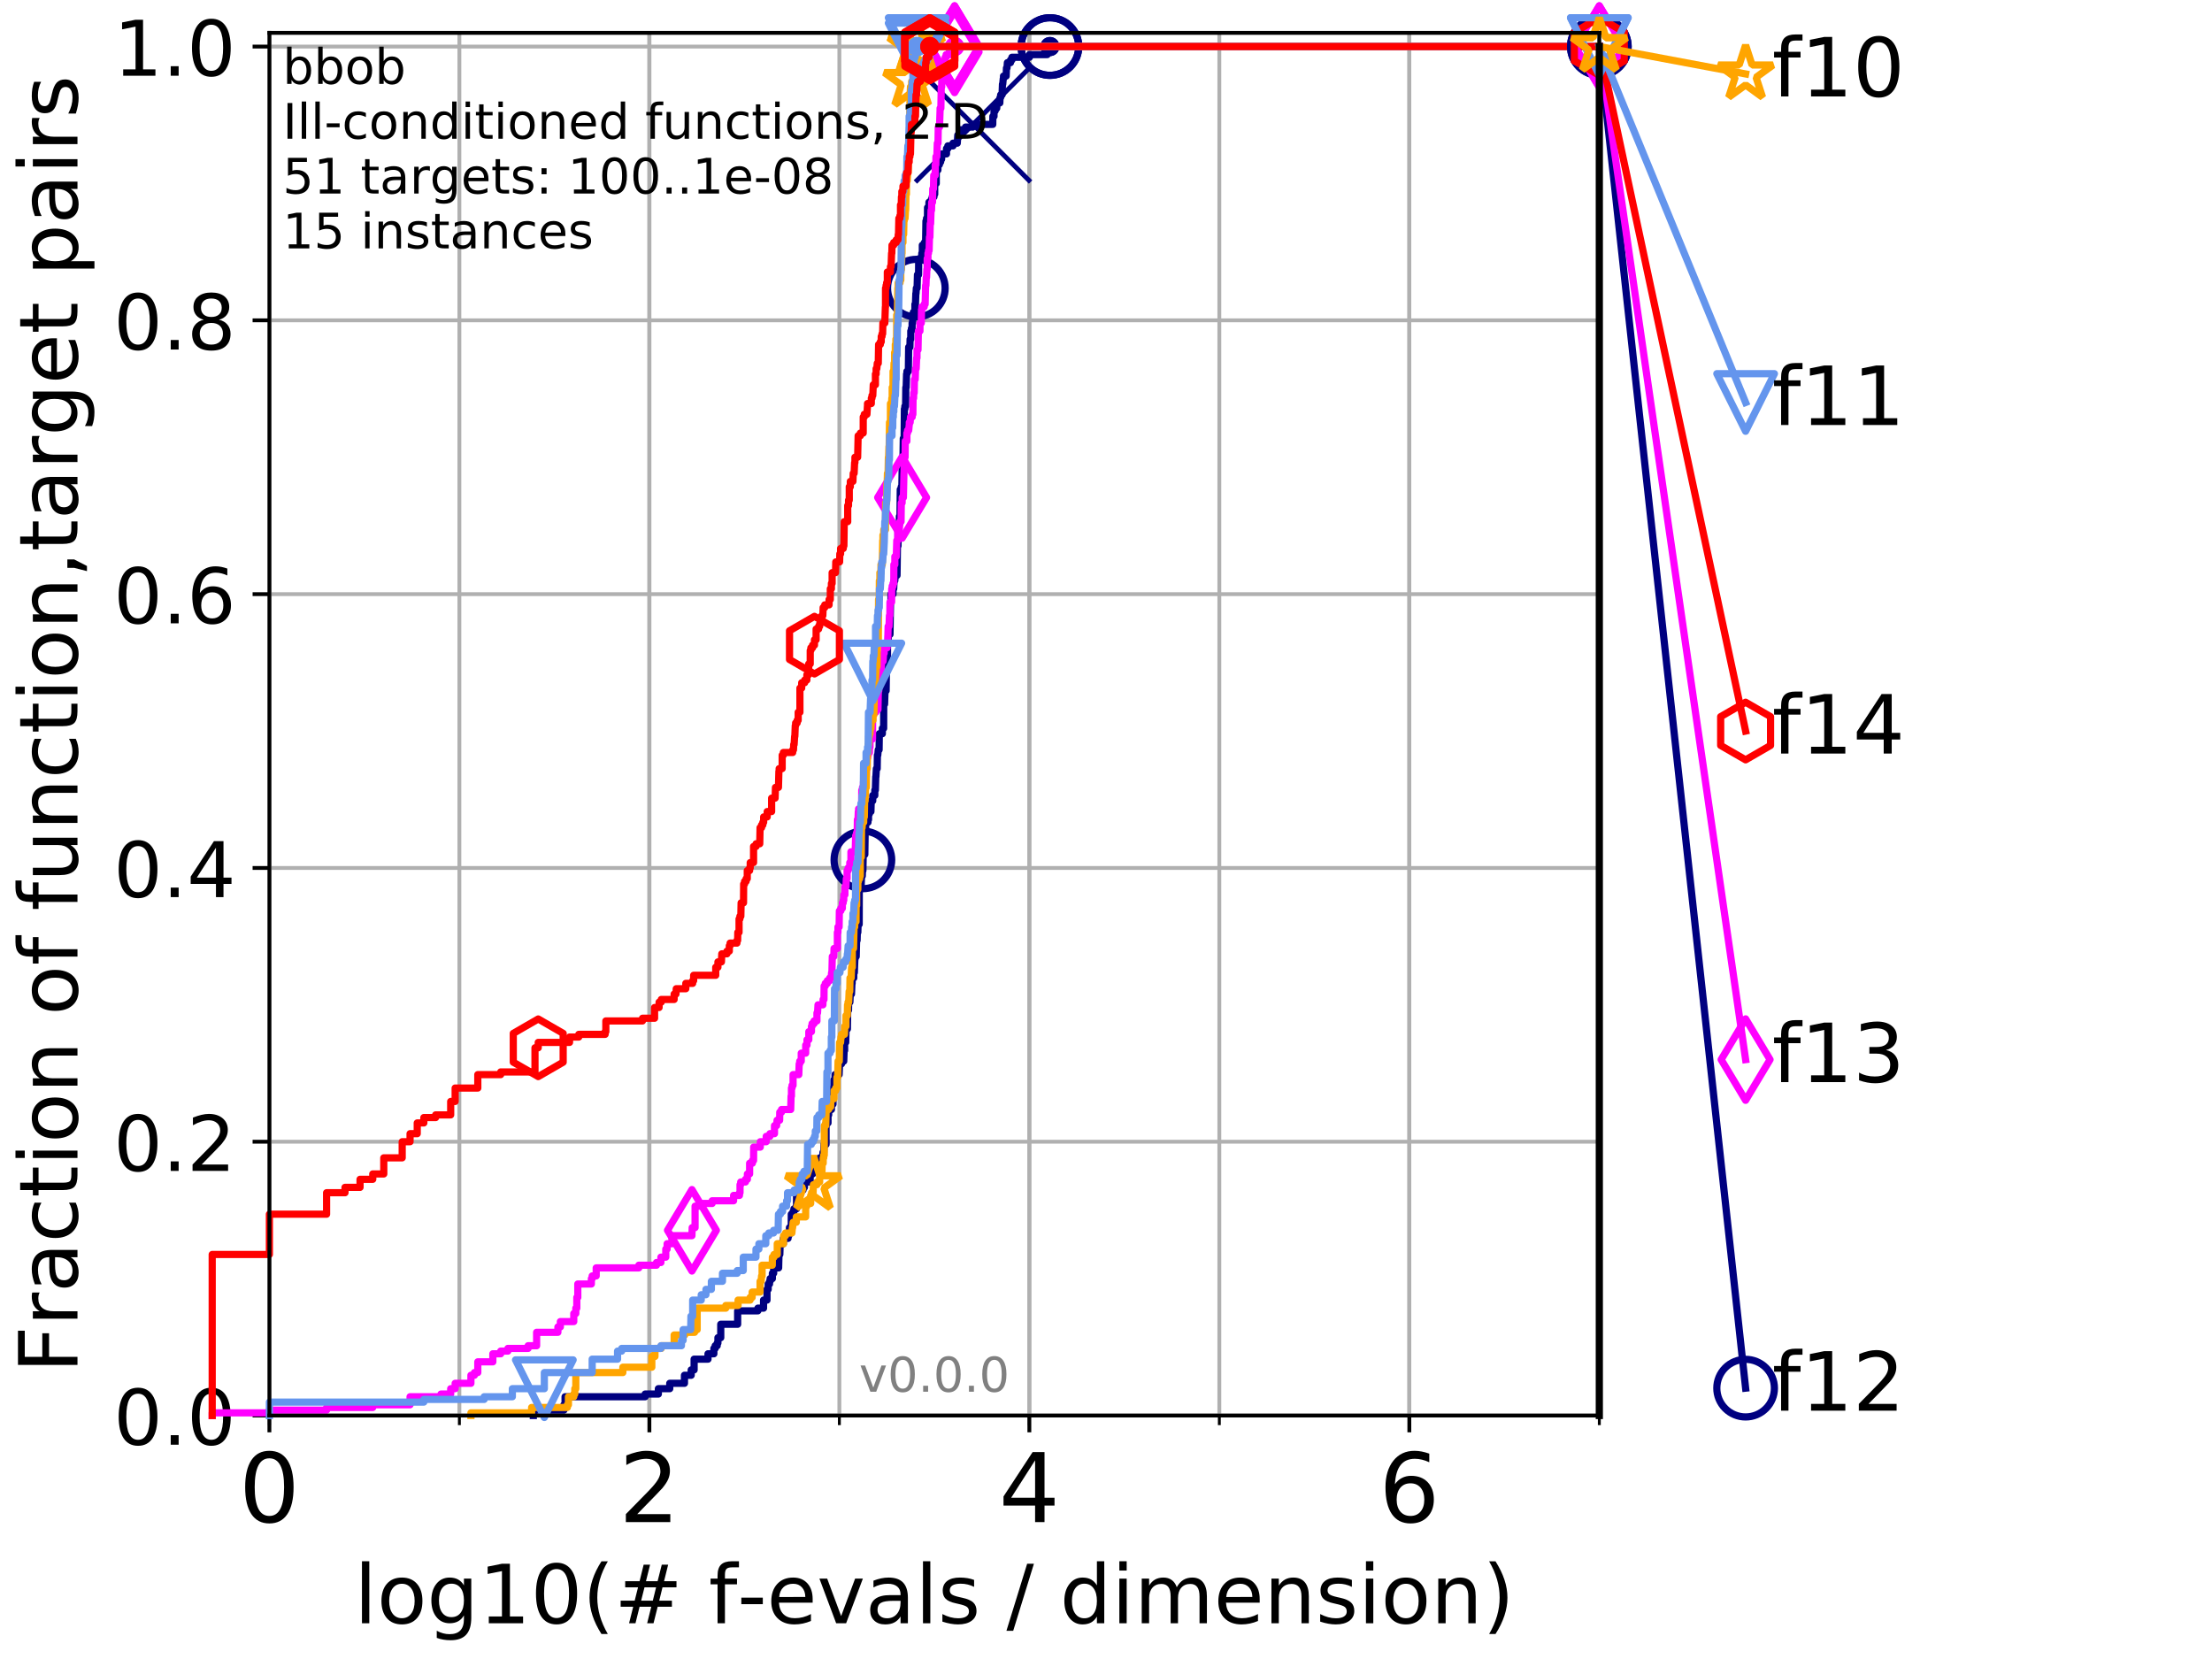<?xml version="1.0" encoding="utf-8" standalone="no"?>
<!DOCTYPE svg PUBLIC "-//W3C//DTD SVG 1.1//EN"
  "http://www.w3.org/Graphics/SVG/1.1/DTD/svg11.dtd">
<!-- Created with matplotlib (http://matplotlib.org/) -->
<svg height="345.6pt" version="1.1" viewBox="0 0 460.8 345.6" width="460.8pt" xmlns="http://www.w3.org/2000/svg" xmlns:xlink="http://www.w3.org/1999/xlink">
 <defs>
  <style type="text/css">
*{stroke-linecap:butt;stroke-linejoin:round;}
  </style>
 </defs>
 <g id="figure_1">
  <g id="patch_1">
   <path d="M 0 345.6 
L 460.8 345.6 
L 460.8 0 
L 0 0 
z
" style="fill:#ffffff;"/>
  </g>
  <g id="axes_1">
   <g id="patch_2">
    <path d="M 56.12 294.88 
L 333.168 294.88 
L 333.168 6.845 
L 56.12 6.845 
z
" style="fill:#ffffff;"/>
   </g>
   <g id="matplotlib.axis_1">
    <g id="xtick_1">
     <g id="line2d_1">
      <path clip-path="url(#p6d625616ba)" d="M 56.12 294.88 
L 56.12 6.845 
" style="fill:none;stroke:#b0b0b0;stroke-linecap:square;stroke-width:0.8;"/>
     </g>
     <g id="line2d_2">
      <defs>
       <path d="M 0 0 
L 0 3.5 
" id="mf09b7613f0" style="stroke:#000000;stroke-width:0.8;"/>
      </defs>
      <g>
       <use style="stroke:#000000;stroke-width:0.8;" x="56.12" xlink:href="#mf09b7613f0" y="294.88"/>
      </g>
     </g>
     <g id="text_1">
      <!-- 0 -->
      <defs>
       <path d="M 31.781 66.406 
Q 24.172 66.406 20.328 58.906 
Q 16.5 51.422 16.5 36.375 
Q 16.5 21.391 20.328 13.891 
Q 24.172 6.391 31.781 6.391 
Q 39.453 6.391 43.281 13.891 
Q 47.125 21.391 47.125 36.375 
Q 47.125 51.422 43.281 58.906 
Q 39.453 66.406 31.781 66.406 
z
M 31.781 74.219 
Q 44.047 74.219 50.516 64.516 
Q 56.984 54.828 56.984 36.375 
Q 56.984 17.969 50.516 8.266 
Q 44.047 -1.422 31.781 -1.422 
Q 19.531 -1.422 13.062 8.266 
Q 6.594 17.969 6.594 36.375 
Q 6.594 54.828 13.062 64.516 
Q 19.531 74.219 31.781 74.219 
z
" id="DejaVuSans-30"/>
      </defs>
      <g transform="translate(49.758 317.077)scale(0.2 -0.2)">
       <use xlink:href="#DejaVuSans-30"/>
      </g>
     </g>
    </g>
    <g id="xtick_2">
     <g id="line2d_3">
      <path clip-path="url(#p6d625616ba)" d="M 135.277 294.88 
L 135.277 6.845 
" style="fill:none;stroke:#b0b0b0;stroke-linecap:square;stroke-width:0.8;"/>
     </g>
     <g id="line2d_4">
      <g>
       <use style="stroke:#000000;stroke-width:0.8;" x="135.277" xlink:href="#mf09b7613f0" y="294.88"/>
      </g>
     </g>
     <g id="text_2">
      <!-- 2 -->
      <defs>
       <path d="M 19.188 8.297 
L 53.609 8.297 
L 53.609 0 
L 7.328 0 
L 7.328 8.297 
Q 12.938 14.109 22.625 23.891 
Q 32.328 33.688 34.812 36.531 
Q 39.547 41.844 41.422 45.531 
Q 43.312 49.219 43.312 52.781 
Q 43.312 58.594 39.234 62.25 
Q 35.156 65.922 28.609 65.922 
Q 23.969 65.922 18.812 64.312 
Q 13.672 62.703 7.812 59.422 
L 7.812 69.391 
Q 13.766 71.781 18.938 73 
Q 24.125 74.219 28.422 74.219 
Q 39.75 74.219 46.484 68.547 
Q 53.219 62.891 53.219 53.422 
Q 53.219 48.922 51.531 44.891 
Q 49.859 40.875 45.406 35.406 
Q 44.188 33.984 37.641 27.219 
Q 31.109 20.453 19.188 8.297 
z
" id="DejaVuSans-32"/>
      </defs>
      <g transform="translate(128.914 317.077)scale(0.2 -0.2)">
       <use xlink:href="#DejaVuSans-32"/>
      </g>
     </g>
    </g>
    <g id="xtick_3">
     <g id="line2d_5">
      <path clip-path="url(#p6d625616ba)" d="M 214.433 294.88 
L 214.433 6.845 
" style="fill:none;stroke:#b0b0b0;stroke-linecap:square;stroke-width:0.8;"/>
     </g>
     <g id="line2d_6">
      <g>
       <use style="stroke:#000000;stroke-width:0.8;" x="214.433" xlink:href="#mf09b7613f0" y="294.88"/>
      </g>
     </g>
     <g id="text_3">
      <!-- 4 -->
      <defs>
       <path d="M 37.797 64.312 
L 12.891 25.391 
L 37.797 25.391 
z
M 35.203 72.906 
L 47.609 72.906 
L 47.609 25.391 
L 58.016 25.391 
L 58.016 17.188 
L 47.609 17.188 
L 47.609 0 
L 37.797 0 
L 37.797 17.188 
L 4.891 17.188 
L 4.891 26.703 
z
" id="DejaVuSans-34"/>
      </defs>
      <g transform="translate(208.071 317.077)scale(0.2 -0.2)">
       <use xlink:href="#DejaVuSans-34"/>
      </g>
     </g>
    </g>
    <g id="xtick_4">
     <g id="line2d_7">
      <path clip-path="url(#p6d625616ba)" d="M 293.59 294.88 
L 293.59 6.845 
" style="fill:none;stroke:#b0b0b0;stroke-linecap:square;stroke-width:0.8;"/>
     </g>
     <g id="line2d_8">
      <g>
       <use style="stroke:#000000;stroke-width:0.8;" x="293.59" xlink:href="#mf09b7613f0" y="294.88"/>
      </g>
     </g>
     <g id="text_4">
      <!-- 6 -->
      <defs>
       <path d="M 33.016 40.375 
Q 26.375 40.375 22.484 35.828 
Q 18.609 31.297 18.609 23.391 
Q 18.609 15.531 22.484 10.953 
Q 26.375 6.391 33.016 6.391 
Q 39.656 6.391 43.531 10.953 
Q 47.406 15.531 47.406 23.391 
Q 47.406 31.297 43.531 35.828 
Q 39.656 40.375 33.016 40.375 
z
M 52.594 71.297 
L 52.594 62.312 
Q 48.875 64.062 45.094 64.984 
Q 41.312 65.922 37.594 65.922 
Q 27.828 65.922 22.672 59.328 
Q 17.531 52.734 16.797 39.406 
Q 19.672 43.656 24.016 45.922 
Q 28.375 48.188 33.594 48.188 
Q 44.578 48.188 50.953 41.516 
Q 57.328 34.859 57.328 23.391 
Q 57.328 12.156 50.688 5.359 
Q 44.047 -1.422 33.016 -1.422 
Q 20.359 -1.422 13.672 8.266 
Q 6.984 17.969 6.984 36.375 
Q 6.984 53.656 15.188 63.938 
Q 23.391 74.219 37.203 74.219 
Q 40.922 74.219 44.703 73.484 
Q 48.484 72.75 52.594 71.297 
z
" id="DejaVuSans-36"/>
      </defs>
      <g transform="translate(287.227 317.077)scale(0.2 -0.2)">
       <use xlink:href="#DejaVuSans-36"/>
      </g>
     </g>
    </g>
    <g id="xtick_5">
     <g id="line2d_9">
      <path clip-path="url(#p6d625616ba)" d="M 56.12 294.88 
L 56.12 6.845 
" style="fill:none;stroke:#b0b0b0;stroke-linecap:square;stroke-width:0.8;"/>
     </g>
     <g id="line2d_10">
      <defs>
       <path d="M 0 0 
L 0 2 
" id="m991e01d603" style="stroke:#000000;stroke-width:0.6;"/>
      </defs>
      <g>
       <use style="stroke:#000000;stroke-width:0.6;" x="56.12" xlink:href="#m991e01d603" y="294.88"/>
      </g>
     </g>
    </g>
    <g id="xtick_6">
     <g id="line2d_11">
      <path clip-path="url(#p6d625616ba)" d="M 95.698 294.88 
L 95.698 6.845 
" style="fill:none;stroke:#b0b0b0;stroke-linecap:square;stroke-width:0.8;"/>
     </g>
     <g id="line2d_12">
      <g>
       <use style="stroke:#000000;stroke-width:0.6;" x="95.698" xlink:href="#m991e01d603" y="294.88"/>
      </g>
     </g>
    </g>
    <g id="xtick_7">
     <g id="line2d_13">
      <path clip-path="url(#p6d625616ba)" d="M 135.277 294.88 
L 135.277 6.845 
" style="fill:none;stroke:#b0b0b0;stroke-linecap:square;stroke-width:0.8;"/>
     </g>
     <g id="line2d_14">
      <g>
       <use style="stroke:#000000;stroke-width:0.6;" x="135.277" xlink:href="#m991e01d603" y="294.88"/>
      </g>
     </g>
    </g>
    <g id="xtick_8">
     <g id="line2d_15">
      <path clip-path="url(#p6d625616ba)" d="M 174.855 294.88 
L 174.855 6.845 
" style="fill:none;stroke:#b0b0b0;stroke-linecap:square;stroke-width:0.8;"/>
     </g>
     <g id="line2d_16">
      <g>
       <use style="stroke:#000000;stroke-width:0.6;" x="174.855" xlink:href="#m991e01d603" y="294.88"/>
      </g>
     </g>
    </g>
    <g id="xtick_9">
     <g id="line2d_17">
      <path clip-path="url(#p6d625616ba)" d="M 214.433 294.88 
L 214.433 6.845 
" style="fill:none;stroke:#b0b0b0;stroke-linecap:square;stroke-width:0.8;"/>
     </g>
     <g id="line2d_18">
      <g>
       <use style="stroke:#000000;stroke-width:0.6;" x="214.433" xlink:href="#m991e01d603" y="294.88"/>
      </g>
     </g>
    </g>
    <g id="xtick_10">
     <g id="line2d_19">
      <path clip-path="url(#p6d625616ba)" d="M 254.011 294.88 
L 254.011 6.845 
" style="fill:none;stroke:#b0b0b0;stroke-linecap:square;stroke-width:0.8;"/>
     </g>
     <g id="line2d_20">
      <g>
       <use style="stroke:#000000;stroke-width:0.6;" x="254.011" xlink:href="#m991e01d603" y="294.88"/>
      </g>
     </g>
    </g>
    <g id="xtick_11">
     <g id="line2d_21">
      <path clip-path="url(#p6d625616ba)" d="M 293.59 294.88 
L 293.59 6.845 
" style="fill:none;stroke:#b0b0b0;stroke-linecap:square;stroke-width:0.8;"/>
     </g>
     <g id="line2d_22">
      <g>
       <use style="stroke:#000000;stroke-width:0.6;" x="293.59" xlink:href="#m991e01d603" y="294.88"/>
      </g>
     </g>
    </g>
    <g id="xtick_12">
     <g id="line2d_23">
      <path clip-path="url(#p6d625616ba)" d="M 333.168 294.88 
L 333.168 6.845 
" style="fill:none;stroke:#b0b0b0;stroke-linecap:square;stroke-width:0.8;"/>
     </g>
     <g id="line2d_24">
      <g>
       <use style="stroke:#000000;stroke-width:0.6;" x="333.168" xlink:href="#m991e01d603" y="294.88"/>
      </g>
     </g>
    </g>
    <g id="text_5">
     <!-- log10(# f-evals / dimension) -->
     <defs>
      <path d="M 9.422 75.984 
L 18.406 75.984 
L 18.406 0 
L 9.422 0 
z
" id="DejaVuSans-6c"/>
      <path d="M 30.609 48.391 
Q 23.391 48.391 19.188 42.75 
Q 14.984 37.109 14.984 27.297 
Q 14.984 17.484 19.156 11.844 
Q 23.344 6.203 30.609 6.203 
Q 37.797 6.203 41.984 11.859 
Q 46.188 17.531 46.188 27.297 
Q 46.188 37.016 41.984 42.703 
Q 37.797 48.391 30.609 48.391 
z
M 30.609 56 
Q 42.328 56 49.016 48.375 
Q 55.719 40.766 55.719 27.297 
Q 55.719 13.875 49.016 6.219 
Q 42.328 -1.422 30.609 -1.422 
Q 18.844 -1.422 12.172 6.219 
Q 5.516 13.875 5.516 27.297 
Q 5.516 40.766 12.172 48.375 
Q 18.844 56 30.609 56 
z
" id="DejaVuSans-6f"/>
      <path d="M 45.406 27.984 
Q 45.406 37.75 41.375 43.109 
Q 37.359 48.484 30.078 48.484 
Q 22.859 48.484 18.828 43.109 
Q 14.797 37.75 14.797 27.984 
Q 14.797 18.266 18.828 12.891 
Q 22.859 7.516 30.078 7.516 
Q 37.359 7.516 41.375 12.891 
Q 45.406 18.266 45.406 27.984 
z
M 54.391 6.781 
Q 54.391 -7.172 48.188 -13.984 
Q 42 -20.797 29.203 -20.797 
Q 24.469 -20.797 20.266 -20.094 
Q 16.062 -19.391 12.109 -17.922 
L 12.109 -9.188 
Q 16.062 -11.328 19.922 -12.344 
Q 23.781 -13.375 27.781 -13.375 
Q 36.625 -13.375 41.016 -8.766 
Q 45.406 -4.156 45.406 5.172 
L 45.406 9.625 
Q 42.625 4.781 38.281 2.391 
Q 33.938 0 27.875 0 
Q 17.828 0 11.672 7.656 
Q 5.516 15.328 5.516 27.984 
Q 5.516 40.672 11.672 48.328 
Q 17.828 56 27.875 56 
Q 33.938 56 38.281 53.609 
Q 42.625 51.219 45.406 46.391 
L 45.406 54.688 
L 54.391 54.688 
z
" id="DejaVuSans-67"/>
      <path d="M 12.406 8.297 
L 28.516 8.297 
L 28.516 63.922 
L 10.984 60.406 
L 10.984 69.391 
L 28.422 72.906 
L 38.281 72.906 
L 38.281 8.297 
L 54.391 8.297 
L 54.391 0 
L 12.406 0 
z
" id="DejaVuSans-31"/>
      <path d="M 31 75.875 
Q 24.469 64.656 21.281 53.656 
Q 18.109 42.672 18.109 31.391 
Q 18.109 20.125 21.312 9.062 
Q 24.516 -2 31 -13.188 
L 23.188 -13.188 
Q 15.875 -1.703 12.234 9.375 
Q 8.594 20.453 8.594 31.391 
Q 8.594 42.281 12.203 53.312 
Q 15.828 64.359 23.188 75.875 
z
" id="DejaVuSans-28"/>
      <path d="M 51.125 44 
L 36.922 44 
L 32.812 27.688 
L 47.125 27.688 
z
M 43.797 71.781 
L 38.719 51.516 
L 52.984 51.516 
L 58.109 71.781 
L 65.922 71.781 
L 60.891 51.516 
L 76.125 51.516 
L 76.125 44 
L 58.984 44 
L 54.984 27.688 
L 70.516 27.688 
L 70.516 20.219 
L 53.078 20.219 
L 48 0 
L 40.188 0 
L 45.219 20.219 
L 30.906 20.219 
L 25.875 0 
L 18.016 0 
L 23.094 20.219 
L 7.719 20.219 
L 7.719 27.688 
L 24.906 27.688 
L 29 44 
L 13.281 44 
L 13.281 51.516 
L 30.906 51.516 
L 35.891 71.781 
z
" id="DejaVuSans-23"/>
      <path id="DejaVuSans-20"/>
      <path d="M 37.109 75.984 
L 37.109 68.5 
L 28.516 68.5 
Q 23.688 68.5 21.797 66.547 
Q 19.922 64.594 19.922 59.516 
L 19.922 54.688 
L 34.719 54.688 
L 34.719 47.703 
L 19.922 47.703 
L 19.922 0 
L 10.891 0 
L 10.891 47.703 
L 2.297 47.703 
L 2.297 54.688 
L 10.891 54.688 
L 10.891 58.5 
Q 10.891 67.625 15.141 71.797 
Q 19.391 75.984 28.609 75.984 
z
" id="DejaVuSans-66"/>
      <path d="M 4.891 31.391 
L 31.203 31.391 
L 31.203 23.391 
L 4.891 23.391 
z
" id="DejaVuSans-2d"/>
      <path d="M 56.203 29.594 
L 56.203 25.203 
L 14.891 25.203 
Q 15.484 15.922 20.484 11.062 
Q 25.484 6.203 34.422 6.203 
Q 39.594 6.203 44.453 7.469 
Q 49.312 8.734 54.109 11.281 
L 54.109 2.781 
Q 49.266 0.734 44.188 -0.344 
Q 39.109 -1.422 33.891 -1.422 
Q 20.797 -1.422 13.156 6.188 
Q 5.516 13.812 5.516 26.812 
Q 5.516 40.234 12.766 48.109 
Q 20.016 56 32.328 56 
Q 43.359 56 49.781 48.891 
Q 56.203 41.797 56.203 29.594 
z
M 47.219 32.234 
Q 47.125 39.594 43.094 43.984 
Q 39.062 48.391 32.422 48.391 
Q 24.906 48.391 20.391 44.141 
Q 15.875 39.891 15.188 32.172 
z
" id="DejaVuSans-65"/>
      <path d="M 2.984 54.688 
L 12.5 54.688 
L 29.594 8.797 
L 46.688 54.688 
L 56.203 54.688 
L 35.688 0 
L 23.484 0 
z
" id="DejaVuSans-76"/>
      <path d="M 34.281 27.484 
Q 23.391 27.484 19.188 25 
Q 14.984 22.516 14.984 16.5 
Q 14.984 11.719 18.141 8.906 
Q 21.297 6.109 26.703 6.109 
Q 34.188 6.109 38.703 11.406 
Q 43.219 16.703 43.219 25.484 
L 43.219 27.484 
z
M 52.203 31.203 
L 52.203 0 
L 43.219 0 
L 43.219 8.297 
Q 40.141 3.328 35.547 0.953 
Q 30.953 -1.422 24.312 -1.422 
Q 15.922 -1.422 10.953 3.297 
Q 6 8.016 6 15.922 
Q 6 25.141 12.172 29.828 
Q 18.359 34.516 30.609 34.516 
L 43.219 34.516 
L 43.219 35.406 
Q 43.219 41.609 39.141 45 
Q 35.062 48.391 27.688 48.391 
Q 23 48.391 18.547 47.266 
Q 14.109 46.141 10.016 43.891 
L 10.016 52.203 
Q 14.938 54.109 19.578 55.047 
Q 24.219 56 28.609 56 
Q 40.484 56 46.344 49.844 
Q 52.203 43.703 52.203 31.203 
z
" id="DejaVuSans-61"/>
      <path d="M 44.281 53.078 
L 44.281 44.578 
Q 40.484 46.531 36.375 47.5 
Q 32.281 48.484 27.875 48.484 
Q 21.188 48.484 17.844 46.438 
Q 14.5 44.391 14.5 40.281 
Q 14.5 37.156 16.891 35.375 
Q 19.281 33.594 26.516 31.984 
L 29.594 31.297 
Q 39.156 29.25 43.188 25.516 
Q 47.219 21.781 47.219 15.094 
Q 47.219 7.469 41.188 3.016 
Q 35.156 -1.422 24.609 -1.422 
Q 20.219 -1.422 15.453 -0.562 
Q 10.688 0.297 5.422 2 
L 5.422 11.281 
Q 10.406 8.688 15.234 7.391 
Q 20.062 6.109 24.812 6.109 
Q 31.156 6.109 34.562 8.281 
Q 37.984 10.453 37.984 14.406 
Q 37.984 18.062 35.516 20.016 
Q 33.062 21.969 24.703 23.781 
L 21.578 24.516 
Q 13.234 26.266 9.516 29.906 
Q 5.812 33.547 5.812 39.891 
Q 5.812 47.609 11.281 51.797 
Q 16.75 56 26.812 56 
Q 31.781 56 36.172 55.266 
Q 40.578 54.547 44.281 53.078 
z
" id="DejaVuSans-73"/>
      <path d="M 25.391 72.906 
L 33.688 72.906 
L 8.297 -9.281 
L 0 -9.281 
z
" id="DejaVuSans-2f"/>
      <path d="M 45.406 46.391 
L 45.406 75.984 
L 54.391 75.984 
L 54.391 0 
L 45.406 0 
L 45.406 8.203 
Q 42.578 3.328 38.25 0.953 
Q 33.938 -1.422 27.875 -1.422 
Q 17.969 -1.422 11.734 6.484 
Q 5.516 14.406 5.516 27.297 
Q 5.516 40.188 11.734 48.094 
Q 17.969 56 27.875 56 
Q 33.938 56 38.25 53.625 
Q 42.578 51.266 45.406 46.391 
z
M 14.797 27.297 
Q 14.797 17.391 18.875 11.75 
Q 22.953 6.109 30.078 6.109 
Q 37.203 6.109 41.297 11.75 
Q 45.406 17.391 45.406 27.297 
Q 45.406 37.203 41.297 42.844 
Q 37.203 48.484 30.078 48.484 
Q 22.953 48.484 18.875 42.844 
Q 14.797 37.203 14.797 27.297 
z
" id="DejaVuSans-64"/>
      <path d="M 9.422 54.688 
L 18.406 54.688 
L 18.406 0 
L 9.422 0 
z
M 9.422 75.984 
L 18.406 75.984 
L 18.406 64.594 
L 9.422 64.594 
z
" id="DejaVuSans-69"/>
      <path d="M 52 44.188 
Q 55.375 50.25 60.062 53.125 
Q 64.75 56 71.094 56 
Q 79.641 56 84.281 50.016 
Q 88.922 44.047 88.922 33.016 
L 88.922 0 
L 79.891 0 
L 79.891 32.719 
Q 79.891 40.578 77.094 44.375 
Q 74.312 48.188 68.609 48.188 
Q 61.625 48.188 57.562 43.547 
Q 53.516 38.922 53.516 30.906 
L 53.516 0 
L 44.484 0 
L 44.484 32.719 
Q 44.484 40.625 41.703 44.406 
Q 38.922 48.188 33.109 48.188 
Q 26.219 48.188 22.156 43.531 
Q 18.109 38.875 18.109 30.906 
L 18.109 0 
L 9.078 0 
L 9.078 54.688 
L 18.109 54.688 
L 18.109 46.188 
Q 21.188 51.219 25.484 53.609 
Q 29.781 56 35.688 56 
Q 41.656 56 45.828 52.969 
Q 50 49.953 52 44.188 
z
" id="DejaVuSans-6d"/>
      <path d="M 54.891 33.016 
L 54.891 0 
L 45.906 0 
L 45.906 32.719 
Q 45.906 40.484 42.875 44.328 
Q 39.844 48.188 33.797 48.188 
Q 26.516 48.188 22.312 43.547 
Q 18.109 38.922 18.109 30.906 
L 18.109 0 
L 9.078 0 
L 9.078 54.688 
L 18.109 54.688 
L 18.109 46.188 
Q 21.344 51.125 25.703 53.562 
Q 30.078 56 35.797 56 
Q 45.219 56 50.047 50.172 
Q 54.891 44.344 54.891 33.016 
z
" id="DejaVuSans-6e"/>
      <path d="M 8.016 75.875 
L 15.828 75.875 
Q 23.141 64.359 26.781 53.312 
Q 30.422 42.281 30.422 31.391 
Q 30.422 20.453 26.781 9.375 
Q 23.141 -1.703 15.828 -13.188 
L 8.016 -13.188 
Q 14.5 -2 17.703 9.062 
Q 20.906 20.125 20.906 31.391 
Q 20.906 42.672 17.703 53.656 
Q 14.5 64.656 8.016 75.875 
z
" id="DejaVuSans-29"/>
     </defs>
     <g transform="translate(73.803 338.154)scale(0.17 -0.17)">
      <use xlink:href="#DejaVuSans-6c"/>
      <use x="27.783" xlink:href="#DejaVuSans-6f"/>
      <use x="88.965" xlink:href="#DejaVuSans-67"/>
      <use x="152.441" xlink:href="#DejaVuSans-31"/>
      <use x="216.064" xlink:href="#DejaVuSans-30"/>
      <use x="279.688" xlink:href="#DejaVuSans-28"/>
      <use x="318.701" xlink:href="#DejaVuSans-23"/>
      <use x="402.49" xlink:href="#DejaVuSans-20"/>
      <use x="434.277" xlink:href="#DejaVuSans-66"/>
      <use x="469.404" xlink:href="#DejaVuSans-2d"/>
      <use x="505.488" xlink:href="#DejaVuSans-65"/>
      <use x="567.012" xlink:href="#DejaVuSans-76"/>
      <use x="626.191" xlink:href="#DejaVuSans-61"/>
      <use x="687.471" xlink:href="#DejaVuSans-6c"/>
      <use x="715.254" xlink:href="#DejaVuSans-73"/>
      <use x="767.354" xlink:href="#DejaVuSans-20"/>
      <use x="799.141" xlink:href="#DejaVuSans-2f"/>
      <use x="832.832" xlink:href="#DejaVuSans-20"/>
      <use x="864.619" xlink:href="#DejaVuSans-64"/>
      <use x="928.096" xlink:href="#DejaVuSans-69"/>
      <use x="955.879" xlink:href="#DejaVuSans-6d"/>
      <use x="1053.291" xlink:href="#DejaVuSans-65"/>
      <use x="1114.814" xlink:href="#DejaVuSans-6e"/>
      <use x="1178.193" xlink:href="#DejaVuSans-73"/>
      <use x="1230.293" xlink:href="#DejaVuSans-69"/>
      <use x="1258.076" xlink:href="#DejaVuSans-6f"/>
      <use x="1319.258" xlink:href="#DejaVuSans-6e"/>
      <use x="1382.637" xlink:href="#DejaVuSans-29"/>
     </g>
    </g>
   </g>
   <g id="matplotlib.axis_2">
    <g id="ytick_1">
     <g id="line2d_25">
      <path clip-path="url(#p6d625616ba)" d="M 56.12 294.88 
L 333.168 294.88 
" style="fill:none;stroke:#b0b0b0;stroke-linecap:square;stroke-width:0.8;"/>
     </g>
     <g id="line2d_26">
      <defs>
       <path d="M 0 0 
L -3.5 0 
" id="mb11f66077d" style="stroke:#000000;stroke-width:0.8;"/>
      </defs>
      <g>
       <use style="stroke:#000000;stroke-width:0.8;" x="56.12" xlink:href="#mb11f66077d" y="294.88"/>
      </g>
     </g>
     <g id="text_6">
      <!-- 0.0 -->
      <defs>
       <path d="M 10.688 12.406 
L 21 12.406 
L 21 0 
L 10.688 0 
z
" id="DejaVuSans-2e"/>
      </defs>
      <g transform="translate(23.675 300.959)scale(0.16 -0.16)">
       <use xlink:href="#DejaVuSans-30"/>
       <use x="63.623" xlink:href="#DejaVuSans-2e"/>
       <use x="95.41" xlink:href="#DejaVuSans-30"/>
      </g>
     </g>
    </g>
    <g id="ytick_2">
     <g id="line2d_27">
      <path clip-path="url(#p6d625616ba)" d="M 56.12 237.843 
L 333.168 237.843 
" style="fill:none;stroke:#b0b0b0;stroke-linecap:square;stroke-width:0.8;"/>
     </g>
     <g id="line2d_28">
      <g>
       <use style="stroke:#000000;stroke-width:0.8;" x="56.12" xlink:href="#mb11f66077d" y="237.843"/>
      </g>
     </g>
     <g id="text_7">
      <!-- 0.2 -->
      <g transform="translate(23.675 243.922)scale(0.16 -0.16)">
       <use xlink:href="#DejaVuSans-30"/>
       <use x="63.623" xlink:href="#DejaVuSans-2e"/>
       <use x="95.41" xlink:href="#DejaVuSans-32"/>
      </g>
     </g>
    </g>
    <g id="ytick_3">
     <g id="line2d_29">
      <path clip-path="url(#p6d625616ba)" d="M 56.12 180.807 
L 333.168 180.807 
" style="fill:none;stroke:#b0b0b0;stroke-linecap:square;stroke-width:0.8;"/>
     </g>
     <g id="line2d_30">
      <g>
       <use style="stroke:#000000;stroke-width:0.8;" x="56.12" xlink:href="#mb11f66077d" y="180.807"/>
      </g>
     </g>
     <g id="text_8">
      <!-- 0.4 -->
      <g transform="translate(23.675 186.886)scale(0.16 -0.16)">
       <use xlink:href="#DejaVuSans-30"/>
       <use x="63.623" xlink:href="#DejaVuSans-2e"/>
       <use x="95.41" xlink:href="#DejaVuSans-34"/>
      </g>
     </g>
    </g>
    <g id="ytick_4">
     <g id="line2d_31">
      <path clip-path="url(#p6d625616ba)" d="M 56.12 123.77 
L 333.168 123.77 
" style="fill:none;stroke:#b0b0b0;stroke-linecap:square;stroke-width:0.8;"/>
     </g>
     <g id="line2d_32">
      <g>
       <use style="stroke:#000000;stroke-width:0.8;" x="56.12" xlink:href="#mb11f66077d" y="123.77"/>
      </g>
     </g>
     <g id="text_9">
      <!-- 0.6 -->
      <g transform="translate(23.675 129.849)scale(0.16 -0.16)">
       <use xlink:href="#DejaVuSans-30"/>
       <use x="63.623" xlink:href="#DejaVuSans-2e"/>
       <use x="95.41" xlink:href="#DejaVuSans-36"/>
      </g>
     </g>
    </g>
    <g id="ytick_5">
     <g id="line2d_33">
      <path clip-path="url(#p6d625616ba)" d="M 56.12 66.734 
L 333.168 66.734 
" style="fill:none;stroke:#b0b0b0;stroke-linecap:square;stroke-width:0.8;"/>
     </g>
     <g id="line2d_34">
      <g>
       <use style="stroke:#000000;stroke-width:0.8;" x="56.12" xlink:href="#mb11f66077d" y="66.734"/>
      </g>
     </g>
     <g id="text_10">
      <!-- 0.8 -->
      <defs>
       <path d="M 31.781 34.625 
Q 24.75 34.625 20.719 30.859 
Q 16.703 27.094 16.703 20.516 
Q 16.703 13.922 20.719 10.156 
Q 24.75 6.391 31.781 6.391 
Q 38.812 6.391 42.859 10.172 
Q 46.922 13.969 46.922 20.516 
Q 46.922 27.094 42.891 30.859 
Q 38.875 34.625 31.781 34.625 
z
M 21.922 38.812 
Q 15.578 40.375 12.031 44.719 
Q 8.5 49.078 8.5 55.328 
Q 8.5 64.062 14.719 69.141 
Q 20.953 74.219 31.781 74.219 
Q 42.672 74.219 48.875 69.141 
Q 55.078 64.062 55.078 55.328 
Q 55.078 49.078 51.531 44.719 
Q 48 40.375 41.703 38.812 
Q 48.828 37.156 52.797 32.312 
Q 56.781 27.484 56.781 20.516 
Q 56.781 9.906 50.312 4.234 
Q 43.844 -1.422 31.781 -1.422 
Q 19.734 -1.422 13.25 4.234 
Q 6.781 9.906 6.781 20.516 
Q 6.781 27.484 10.781 32.312 
Q 14.797 37.156 21.922 38.812 
z
M 18.312 54.391 
Q 18.312 48.734 21.844 45.562 
Q 25.391 42.391 31.781 42.391 
Q 38.141 42.391 41.719 45.562 
Q 45.312 48.734 45.312 54.391 
Q 45.312 60.062 41.719 63.234 
Q 38.141 66.406 31.781 66.406 
Q 25.391 66.406 21.844 63.234 
Q 18.312 60.062 18.312 54.391 
z
" id="DejaVuSans-38"/>
      </defs>
      <g transform="translate(23.675 72.812)scale(0.16 -0.16)">
       <use xlink:href="#DejaVuSans-30"/>
       <use x="63.623" xlink:href="#DejaVuSans-2e"/>
       <use x="95.41" xlink:href="#DejaVuSans-38"/>
      </g>
     </g>
    </g>
    <g id="ytick_6">
     <g id="line2d_35">
      <path clip-path="url(#p6d625616ba)" d="M 56.12 9.697 
L 333.168 9.697 
" style="fill:none;stroke:#b0b0b0;stroke-linecap:square;stroke-width:0.8;"/>
     </g>
     <g id="line2d_36">
      <g>
       <use style="stroke:#000000;stroke-width:0.8;" x="56.12" xlink:href="#mb11f66077d" y="9.697"/>
      </g>
     </g>
     <g id="text_11">
      <!-- 1.0 -->
      <g transform="translate(23.675 15.776)scale(0.16 -0.16)">
       <use xlink:href="#DejaVuSans-31"/>
       <use x="63.623" xlink:href="#DejaVuSans-2e"/>
       <use x="95.41" xlink:href="#DejaVuSans-30"/>
      </g>
     </g>
    </g>
    <g id="text_12">
     <!-- Fraction of function,target pairs -->
     <defs>
      <path d="M 9.812 72.906 
L 51.703 72.906 
L 51.703 64.594 
L 19.672 64.594 
L 19.672 43.109 
L 48.578 43.109 
L 48.578 34.812 
L 19.672 34.812 
L 19.672 0 
L 9.812 0 
z
" id="DejaVuSans-46"/>
      <path d="M 41.109 46.297 
Q 39.594 47.172 37.812 47.578 
Q 36.031 48 33.891 48 
Q 26.266 48 22.188 43.047 
Q 18.109 38.094 18.109 28.812 
L 18.109 0 
L 9.078 0 
L 9.078 54.688 
L 18.109 54.688 
L 18.109 46.188 
Q 20.953 51.172 25.484 53.578 
Q 30.031 56 36.531 56 
Q 37.453 56 38.578 55.875 
Q 39.703 55.766 41.062 55.516 
z
" id="DejaVuSans-72"/>
      <path d="M 48.781 52.594 
L 48.781 44.188 
Q 44.969 46.297 41.141 47.344 
Q 37.312 48.391 33.406 48.391 
Q 24.656 48.391 19.812 42.844 
Q 14.984 37.312 14.984 27.297 
Q 14.984 17.281 19.812 11.734 
Q 24.656 6.203 33.406 6.203 
Q 37.312 6.203 41.141 7.25 
Q 44.969 8.297 48.781 10.406 
L 48.781 2.094 
Q 45.016 0.344 40.984 -0.531 
Q 36.969 -1.422 32.422 -1.422 
Q 20.062 -1.422 12.781 6.344 
Q 5.516 14.109 5.516 27.297 
Q 5.516 40.672 12.859 48.328 
Q 20.219 56 33.016 56 
Q 37.156 56 41.109 55.141 
Q 45.062 54.297 48.781 52.594 
z
" id="DejaVuSans-63"/>
      <path d="M 18.312 70.219 
L 18.312 54.688 
L 36.812 54.688 
L 36.812 47.703 
L 18.312 47.703 
L 18.312 18.016 
Q 18.312 11.328 20.141 9.422 
Q 21.969 7.516 27.594 7.516 
L 36.812 7.516 
L 36.812 0 
L 27.594 0 
Q 17.188 0 13.234 3.875 
Q 9.281 7.766 9.281 18.016 
L 9.281 47.703 
L 2.688 47.703 
L 2.688 54.688 
L 9.281 54.688 
L 9.281 70.219 
z
" id="DejaVuSans-74"/>
      <path d="M 8.5 21.578 
L 8.5 54.688 
L 17.484 54.688 
L 17.484 21.922 
Q 17.484 14.156 20.5 10.266 
Q 23.531 6.391 29.594 6.391 
Q 36.859 6.391 41.078 11.031 
Q 45.312 15.672 45.312 23.688 
L 45.312 54.688 
L 54.297 54.688 
L 54.297 0 
L 45.312 0 
L 45.312 8.406 
Q 42.047 3.422 37.719 1 
Q 33.406 -1.422 27.688 -1.422 
Q 18.266 -1.422 13.375 4.438 
Q 8.5 10.297 8.5 21.578 
z
M 31.109 56 
z
" id="DejaVuSans-75"/>
      <path d="M 11.719 12.406 
L 22.016 12.406 
L 22.016 4 
L 14.016 -11.625 
L 7.719 -11.625 
L 11.719 4 
z
" id="DejaVuSans-2c"/>
      <path d="M 18.109 8.203 
L 18.109 -20.797 
L 9.078 -20.797 
L 9.078 54.688 
L 18.109 54.688 
L 18.109 46.391 
Q 20.953 51.266 25.266 53.625 
Q 29.594 56 35.594 56 
Q 45.562 56 51.781 48.094 
Q 58.016 40.188 58.016 27.297 
Q 58.016 14.406 51.781 6.484 
Q 45.562 -1.422 35.594 -1.422 
Q 29.594 -1.422 25.266 0.953 
Q 20.953 3.328 18.109 8.203 
z
M 48.688 27.297 
Q 48.688 37.203 44.609 42.844 
Q 40.531 48.484 33.406 48.484 
Q 26.266 48.484 22.188 42.844 
Q 18.109 37.203 18.109 27.297 
Q 18.109 17.391 22.188 11.75 
Q 26.266 6.109 33.406 6.109 
Q 40.531 6.109 44.609 11.75 
Q 48.688 17.391 48.688 27.297 
z
" id="DejaVuSans-70"/>
     </defs>
     <g transform="translate(16.14 286.002)rotate(-90)scale(0.17 -0.17)">
      <use xlink:href="#DejaVuSans-46"/>
      <use x="57.41" xlink:href="#DejaVuSans-72"/>
      <use x="98.523" xlink:href="#DejaVuSans-61"/>
      <use x="159.803" xlink:href="#DejaVuSans-63"/>
      <use x="214.783" xlink:href="#DejaVuSans-74"/>
      <use x="253.992" xlink:href="#DejaVuSans-69"/>
      <use x="281.775" xlink:href="#DejaVuSans-6f"/>
      <use x="342.957" xlink:href="#DejaVuSans-6e"/>
      <use x="406.336" xlink:href="#DejaVuSans-20"/>
      <use x="438.123" xlink:href="#DejaVuSans-6f"/>
      <use x="499.305" xlink:href="#DejaVuSans-66"/>
      <use x="534.51" xlink:href="#DejaVuSans-20"/>
      <use x="566.297" xlink:href="#DejaVuSans-66"/>
      <use x="601.502" xlink:href="#DejaVuSans-75"/>
      <use x="664.881" xlink:href="#DejaVuSans-6e"/>
      <use x="728.26" xlink:href="#DejaVuSans-63"/>
      <use x="783.24" xlink:href="#DejaVuSans-74"/>
      <use x="822.449" xlink:href="#DejaVuSans-69"/>
      <use x="850.232" xlink:href="#DejaVuSans-6f"/>
      <use x="911.414" xlink:href="#DejaVuSans-6e"/>
      <use x="974.793" xlink:href="#DejaVuSans-2c"/>
      <use x="1006.58" xlink:href="#DejaVuSans-74"/>
      <use x="1045.789" xlink:href="#DejaVuSans-61"/>
      <use x="1107.068" xlink:href="#DejaVuSans-72"/>
      <use x="1148.166" xlink:href="#DejaVuSans-67"/>
      <use x="1211.643" xlink:href="#DejaVuSans-65"/>
      <use x="1273.166" xlink:href="#DejaVuSans-74"/>
      <use x="1312.375" xlink:href="#DejaVuSans-20"/>
      <use x="1344.162" xlink:href="#DejaVuSans-70"/>
      <use x="1407.639" xlink:href="#DejaVuSans-61"/>
      <use x="1468.918" xlink:href="#DejaVuSans-69"/>
      <use x="1496.701" xlink:href="#DejaVuSans-72"/>
      <use x="1537.814" xlink:href="#DejaVuSans-73"/>
     </g>
    </g>
   </g>
   <g id="line2d_37">
    <defs>
     <path d="M 0 1.5 
C 0.398 1.5 0.779 1.342 1.061 1.061 
C 1.342 0.779 1.5 0.398 1.5 0 
C 1.5 -0.398 1.342 -0.779 1.061 -1.061 
C 0.779 -1.342 0.398 -1.5 0 -1.5 
C -0.398 -1.5 -0.779 -1.342 -1.061 -1.061 
C -1.342 -0.779 -1.5 -0.398 -1.5 0 
C -1.5 0.398 -1.342 0.779 -1.061 1.061 
C -0.779 1.342 -0.398 1.5 0 1.5 
z
" id="md35995d94b" style="stroke:#000080;"/>
    </defs>
    <g>
     <use style="fill:#000080;stroke:#000080;" x="218.721" xlink:href="#md35995d94b" y="9.697"/>
     <use style="fill:#000080;stroke:#000080;" x="218.721" xlink:href="#md35995d94b" y="9.697"/>
    </g>
   </g>
   <g id="line2d_38">
    <path d="M 111.101 294.88 
L 111.101 293.762 
L 117.475 293.762 
L 117.475 292.643 
L 117.716 292.643 
L 117.716 290.966 
L 134.395 290.966 
L 134.395 290.407 
L 137.148 290.407 
L 137.148 289.288 
L 139.52 289.288 
L 139.52 288.17 
L 142.586 288.17 
L 142.586 286.492 
L 143.988 286.492 
L 143.988 285.374 
L 144.598 285.374 
L 144.598 283.137 
L 147.489 283.137 
L 147.489 282.019 
L 148.711 282.019 
L 148.711 280.9 
L 148.985 280.9 
L 148.985 280.341 
L 149.405 280.341 
L 149.405 279.782 
L 149.556 279.782 
L 149.556 278.664 
L 150.145 278.664 
L 150.145 275.868 
L 153.666 275.868 
L 153.666 273.072 
L 157.881 273.072 
L 157.881 272.513 
L 159.062 272.513 
L 159.062 270.835 
L 159.779 270.835 
L 159.779 268.598 
L 160.025 268.598 
L 160.025 267.48 
L 160.308 267.48 
L 160.308 266.921 
L 160.428 266.921 
L 160.428 266.362 
L 160.899 266.362 
L 160.899 265.243 
L 161.168 265.243 
L 161.168 264.125 
L 162.203 264.125 
L 162.275 261.329 
L 162.452 261.329 
L 162.523 259.092 
L 163.18 259.092 
L 163.18 257.974 
L 164.168 257.974 
L 164.168 257.415 
L 164.327 257.415 
L 164.327 256.856 
L 164.453 256.856 
L 164.453 255.737 
L 164.827 255.737 
L 164.842 252.941 
L 165.208 252.941 
L 165.208 252.382 
L 165.388 252.382 
L 165.388 251.823 
L 165.931 251.823 
L 165.931 248.468 
L 166.804 248.468 
L 166.804 247.909 
L 167.291 247.909 
L 167.291 247.35 
L 167.582 247.35 
L 167.582 246.231 
L 168.773 246.231 
L 168.773 244.554 
L 169.292 244.554 
L 169.292 242.317 
L 170.024 242.317 
L 170.024 241.758 
L 170.749 241.758 
L 170.749 241.199 
L 171.433 241.199 
L 171.433 240.08 
L 171.611 240.08 
L 171.662 238.403 
L 172.082 238.403 
L 172.082 233.929 
L 172.491 233.929 
L 172.491 232.252 
L 172.628 232.252 
L 172.628 231.133 
L 173.205 231.133 
L 173.205 230.015 
L 173.533 230.015 
L 173.533 226.66 
L 173.69 226.66 
L 173.709 224.982 
L 173.946 224.982 
L 173.946 223.864 
L 174.803 223.864 
L 174.898 221.627 
L 175.304 221.627 
L 175.304 221.068 
L 175.767 221.068 
L 175.848 218.831 
L 175.953 218.831 
L 175.953 217.154 
L 176.178 217.154 
L 176.249 214.358 
L 176.532 214.358 
L 176.594 210.443 
L 176.764 210.443 
L 176.787 208.766 
L 177.047 208.766 
L 177.122 207.088 
L 177.376 207.088 
L 177.473 204.852 
L 177.517 204.852 
L 177.517 203.733 
L 177.852 203.733 
L 177.852 202.615 
L 177.974 202.615 
L 178.082 199.819 
L 178.124 199.819 
L 178.124 199.26 
L 178.364 199.26 
L 178.448 195.905 
L 178.552 195.905 
L 178.594 194.227 
L 178.704 194.227 
L 178.752 192.55 
L 178.984 192.55 
L 179.004 184.721 
L 179.384 184.721 
L 179.47 182.484 
L 179.633 182.484 
L 179.666 181.366 
L 179.757 181.366 
L 179.828 178.011 
L 180.159 178.011 
L 180.235 172.978 
L 180.329 172.978 
L 180.329 171.301 
L 180.815 171.301 
L 180.815 170.742 
L 180.931 170.742 
L 180.931 169.623 
L 181.075 169.623 
L 181.075 169.064 
L 181.43 169.064 
L 181.495 166.827 
L 181.807 166.827 
L 181.807 165.709 
L 182.237 165.709 
L 182.237 164.591 
L 182.355 164.591 
L 182.438 161.795 
L 182.471 161.795 
L 182.564 160.117 
L 182.734 160.117 
L 182.777 157.321 
L 182.858 157.321 
L 182.95 156.203 
L 183.131 156.203 
L 183.179 152.848 
L 183.808 152.848 
L 183.808 151.729 
L 184.081 151.729 
L 184.097 146.697 
L 184.271 146.697 
L 184.37 143.901 
L 184.596 143.901 
L 184.655 139.987 
L 184.727 139.987 
L 184.771 136.631 
L 184.882 136.631 
L 184.882 134.395 
L 185.001 134.395 
L 185.072 132.158 
L 185.401 132.158 
L 185.508 125.448 
L 185.595 125.448 
L 185.6 123.77 
L 186.032 123.77 
L 186.032 122.652 
L 186.175 122.652 
L 186.254 120.974 
L 186.404 120.974 
L 186.496 119.856 
L 186.868 119.856 
L 186.953 113.705 
L 187.076 113.705 
L 187.093 109.231 
L 187.356 109.231 
L 187.36 107.554 
L 187.485 107.554 
L 187.542 101.962 
L 187.746 101.962 
L 187.746 101.403 
L 187.876 101.403 
L 187.948 96.929 
L 188.088 96.929 
L 188.171 91.338 
L 188.345 91.338 
L 188.403 85.187 
L 188.497 85.187 
L 188.497 84.627 
L 188.656 84.627 
L 188.698 80.713 
L 188.771 80.713 
L 188.855 77.917 
L 188.931 77.917 
L 188.931 77.358 
L 189.227 77.358 
L 189.291 72.325 
L 189.552 72.325 
L 189.589 70.648 
L 189.73 70.648 
L 189.73 68.97 
L 189.864 68.97 
L 189.864 68.411 
L 190.007 68.411 
L 190.007 67.293 
L 190.12 67.293 
L 190.12 65.615 
L 190.264 65.615 
L 190.264 65.056 
L 190.587 65.056 
L 190.594 63.379 
L 190.704 63.379 
L 190.786 61.142 
L 190.823 61.142 
L 190.891 60.023 
L 191.046 60.023 
L 191.123 57.228 
L 191.355 57.228 
L 191.374 54.432 
L 191.479 54.432 
L 191.479 53.872 
L 192.001 53.872 
L 192.029 52.754 
L 192.136 52.754 
L 192.136 51.077 
L 192.58 51.077 
L 192.58 50.517 
L 192.821 50.517 
L 192.89 46.044 
L 193.013 46.044 
L 193.013 45.485 
L 193.206 45.485 
L 193.224 43.248 
L 193.502 43.248 
L 193.516 42.13 
L 194 42.13 
L 194 41.57 
L 194.194 41.57 
L 194.194 41.011 
L 194.555 41.011 
L 194.555 40.452 
L 194.718 40.452 
L 194.718 38.215 
L 195.037 38.215 
L 195.037 35.419 
L 195.382 35.419 
L 195.382 34.301 
L 195.694 34.301 
L 195.694 33.742 
L 195.948 33.742 
L 195.948 33.183 
L 196.146 33.183 
L 196.225 32.064 
L 197.173 32.064 
L 197.173 30.946 
L 197.457 30.946 
L 197.457 30.387 
L 198.53 30.387 
L 198.53 29.828 
L 199.419 29.828 
L 199.526 28.15 
L 199.986 28.15 
L 199.986 27.032 
L 201.13 27.032 
L 201.13 26.473 
L 202.639 26.473 
L 202.639 25.913 
L 206.81 25.913 
L 206.83 24.236 
L 207.072 24.236 
L 207.072 23.117 
L 207.304 23.117 
L 207.304 22.558 
L 207.636 22.558 
L 207.709 21.44 
L 208.282 21.44 
L 208.323 20.322 
L 208.454 20.322 
L 208.454 19.762 
L 208.747 19.762 
L 208.831 17.526 
L 208.888 17.526 
L 208.992 16.407 
L 209.044 16.407 
L 209.044 15.848 
L 209.6 15.848 
L 209.664 14.171 
L 209.777 14.171 
L 209.856 13.052 
L 210.509 13.052 
L 210.509 12.493 
L 210.804 12.493 
L 210.804 11.934 
L 214.457 11.934 
L 214.457 11.375 
L 218.152 11.375 
L 218.21 10.256 
L 218.721 10.256 
L 218.721 9.697 
L 333.168 9.697 
L 333.168 9.697 
" style="fill:none;stroke:#000080;stroke-linecap:square;stroke-width:1.5;"/>
   </g>
   <g id="line2d_39">
    <defs>
     <path d="M 0 6 
C 1.591 6 3.117 5.368 4.243 4.243 
C 5.368 3.117 6 1.591 6 0 
C 6 -1.591 5.368 -3.117 4.243 -4.243 
C 3.117 -5.368 1.591 -6 0 -6 
C -1.591 -6 -3.117 -5.368 -4.243 -4.243 
C -5.368 -3.117 -6 -1.591 -6 0 
C -6 1.591 -5.368 3.117 -4.243 4.243 
C -3.117 5.368 -1.591 6 0 6 
z
" id="m919dcb0f23" style="stroke:#000080;stroke-width:1.5;"/>
    </defs>
    <g>
     <use style="fill-opacity:0;stroke:#000080;stroke-width:1.5;" x="179.757" xlink:href="#m919dcb0f23" y="179.129"/>
     <use style="fill-opacity:0;stroke:#000080;stroke-width:1.5;" x="190.891" xlink:href="#m919dcb0f23" y="60.023"/>
     <use style="fill-opacity:0;stroke:#000080;stroke-width:1.5;" x="218.721" xlink:href="#m919dcb0f23" y="9.697"/>
     <use style="fill-opacity:0;stroke:#000080;stroke-width:1.5;" x="218.721" xlink:href="#m919dcb0f23" y="9.697"/>
     <use style="fill-opacity:0;stroke:#000080;stroke-width:1.5;" x="333.168" xlink:href="#m919dcb0f23" y="9.697"/>
    </g>
   </g>
   <g id="line2d_40">
    <path style="fill:none;stroke:#000080;stroke-linecap:square;stroke-width:1.5;"/>
    <g/>
   </g>
   <g id="line2d_41">
    <path clip-path="url(#p6d625616ba)" d="M 202.692 25.913 
" style="fill:none;stroke:#000080;stroke-linecap:square;stroke-width:1.5;"/>
    <defs>
     <path d="M -12 12 
L 12 -12 
M -12 -12 
L 12 12 
" id="maff3b6c274" style="stroke:#000080;"/>
    </defs>
    <g clip-path="url(#p6d625616ba)">
     <use style="fill:#000080;stroke:#000080;" x="202.692" xlink:href="#maff3b6c274" y="25.913"/>
    </g>
   </g>
   <g id="line2d_42">
    <defs>
     <path d="M 0 1.5 
C 0.398 1.5 0.779 1.342 1.061 1.061 
C 1.342 0.779 1.5 0.398 1.5 0 
C 1.5 -0.398 1.342 -0.779 1.061 -1.061 
C 0.779 -1.342 0.398 -1.5 0 -1.5 
C -0.398 -1.5 -0.779 -1.342 -1.061 -1.061 
C -1.342 -0.779 -1.5 -0.398 -1.5 0 
C -1.5 0.398 -1.342 0.779 -1.061 1.061 
C -0.779 1.342 -0.398 1.5 0 1.5 
z
" id="m2155fa34e4" style="stroke:#ff00ff;"/>
    </defs>
    <g>
     <use style="fill:#ff00ff;stroke:#ff00ff;" x="198.857" xlink:href="#m2155fa34e4" y="9.697"/>
     <use style="fill:#ff00ff;stroke:#ff00ff;" x="198.857" xlink:href="#m2155fa34e4" y="9.697"/>
    </g>
   </g>
   <g id="line2d_43">
    <path d="M 44.206 294.88 
L 44.206 294.321 
L 56.12 294.321 
L 56.12 293.762 
L 68.034 293.762 
L 68.034 293.202 
L 77.653 293.202 
L 77.653 292.643 
L 85.422 292.643 
L 85.422 290.966 
L 91.863 290.966 
L 91.863 290.407 
L 93.887 290.407 
L 93.887 289.288 
L 94.817 289.288 
L 94.817 288.17 
L 98.101 288.17 
L 98.101 286.492 
L 98.832 286.492 
L 98.832 285.933 
L 99.534 285.933 
L 99.534 283.696 
L 102.668 283.696 
L 102.668 282.019 
L 104.306 282.019 
L 104.306 281.46 
L 105.802 281.46 
L 105.802 280.9 
L 110.015 280.9 
L 110.015 280.341 
L 111.788 280.341 
L 111.788 277.545 
L 116.22 277.545 
L 116.22 276.427 
L 116.733 276.427 
L 116.733 275.309 
L 119.527 275.309 
L 119.527 273.631 
L 119.951 273.631 
L 119.951 272.513 
L 120.16 272.513 
L 120.16 270.276 
L 120.365 270.276 
L 120.365 267.48 
L 123.19 267.48 
L 123.19 266.362 
L 123.362 266.362 
L 123.362 265.803 
L 124.201 265.803 
L 124.201 264.125 
L 133.079 264.125 
L 133.079 263.566 
L 136.758 263.566 
L 136.758 263.007 
L 137.679 263.007 
L 137.679 261.888 
L 138.695 261.888 
L 138.695 260.211 
L 138.974 260.211 
L 138.974 259.092 
L 139.983 259.092 
L 139.983 257.415 
L 144.143 257.415 
L 144.194 255.737 
L 144.797 255.737 
L 144.797 251.264 
L 146.127 251.264 
L 146.127 250.705 
L 148.354 250.705 
L 148.354 250.145 
L 152.82 250.145 
L 152.82 249.027 
L 154.045 249.027 
L 154.045 248.468 
L 154.16 248.468 
L 154.16 246.79 
L 154.303 246.79 
L 154.303 246.231 
L 155.296 246.231 
L 155.296 245.672 
L 155.694 245.672 
L 155.694 244.554 
L 156.159 244.554 
L 156.159 242.317 
L 156.736 242.317 
L 156.736 241.758 
L 156.981 241.758 
L 157.005 238.962 
L 158.381 238.962 
L 158.381 237.843 
L 159.613 237.843 
L 159.613 236.725 
L 160.388 236.725 
L 160.388 236.166 
L 161.338 236.166 
L 161.338 234.488 
L 161.785 234.488 
L 161.877 233.37 
L 162.417 233.37 
L 162.435 231.692 
L 162.803 231.692 
L 162.803 231.133 
L 164.719 231.133 
L 164.796 228.337 
L 164.873 228.337 
L 164.873 226.66 
L 164.996 226.66 
L 164.996 226.101 
L 165.208 226.101 
L 165.208 223.864 
L 166.401 223.864 
L 166.485 221.627 
L 166.596 221.627 
L 166.596 221.068 
L 166.913 221.068 
L 166.913 219.39 
L 167.842 219.39 
L 167.842 217.713 
L 168.112 217.713 
L 168.112 216.594 
L 168.489 216.594 
L 168.489 214.917 
L 169.04 214.917 
L 169.04 213.799 
L 169.172 213.799 
L 169.172 213.239 
L 169.586 213.239 
L 169.586 212.68 
L 170.183 212.68 
L 170.183 211.003 
L 170.306 211.003 
L 170.407 209.325 
L 171.423 209.325 
L 171.465 208.207 
L 171.652 208.207 
L 171.673 205.411 
L 171.919 205.411 
L 171.919 204.852 
L 172.352 204.852 
L 172.352 204.292 
L 172.842 204.292 
L 172.842 203.733 
L 173.139 203.733 
L 173.234 202.615 
L 173.3 202.615 
L 173.384 199.26 
L 173.7 199.26 
L 173.746 197.582 
L 174.437 197.582 
L 174.437 194.227 
L 174.56 194.227 
L 174.56 193.109 
L 174.803 193.109 
L 174.855 189.754 
L 175.162 189.754 
L 175.162 189.195 
L 175.479 189.195 
L 175.479 188.076 
L 175.653 188.076 
L 175.653 187.517 
L 175.775 187.517 
L 175.775 186.399 
L 176.01 186.399 
L 176.01 184.721 
L 176.233 184.721 
L 176.305 183.044 
L 176.462 183.044 
L 176.462 181.366 
L 176.68 181.366 
L 176.68 180.807 
L 177.024 180.807 
L 177.024 179.688 
L 177.265 179.688 
L 177.265 177.452 
L 178.153 177.452 
L 178.245 174.097 
L 178.413 174.097 
L 178.413 173.537 
L 178.573 173.537 
L 178.608 170.742 
L 178.738 170.742 
L 178.8 169.064 
L 178.855 169.064 
L 178.855 168.505 
L 179.49 168.505 
L 179.522 164.591 
L 179.672 164.591 
L 179.672 164.031 
L 179.879 164.031 
L 179.879 162.913 
L 180.279 162.913 
L 180.279 161.795 
L 180.466 161.795 
L 180.571 157.88 
L 180.73 157.88 
L 180.73 157.321 
L 180.858 157.321 
L 180.858 156.762 
L 181.117 156.762 
L 181.117 155.644 
L 181.236 155.644 
L 181.236 153.966 
L 181.761 153.966 
L 181.784 148.933 
L 181.881 148.933 
L 181.881 148.374 
L 182.443 148.374 
L 182.443 147.815 
L 182.896 147.815 
L 182.971 143.901 
L 183.062 143.901 
L 183.099 141.105 
L 183.3 141.105 
L 183.3 139.987 
L 183.566 139.987 
L 183.659 137.75 
L 183.966 137.75 
L 184.076 136.072 
L 184.197 136.072 
L 184.197 134.954 
L 184.8 134.954 
L 184.8 133.836 
L 184.925 133.836 
L 185.015 130.48 
L 185.2 130.48 
L 185.284 128.244 
L 185.369 128.244 
L 185.397 125.448 
L 185.738 125.448 
L 185.76 122.652 
L 185.851 122.652 
L 185.851 122.093 
L 186.032 122.093 
L 186.032 121.534 
L 186.192 121.534 
L 186.206 117.619 
L 186.413 117.619 
L 186.413 115.942 
L 186.713 115.942 
L 186.816 112.587 
L 187.004 112.587 
L 187.004 110.909 
L 187.168 110.909 
L 187.168 110.35 
L 187.344 110.35 
L 187.447 108.672 
L 187.706 108.672 
L 187.754 104.758 
L 187.928 104.758 
L 187.928 103.64 
L 188.195 103.64 
L 188.305 98.607 
L 188.317 98.607 
L 188.415 95.252 
L 188.547 95.252 
L 188.578 91.897 
L 188.919 91.897 
L 188.919 90.219 
L 189.055 90.219 
L 189.055 89.66 
L 189.298 89.66 
L 189.405 88.542 
L 189.42 88.542 
L 189.42 87.983 
L 189.603 87.983 
L 189.672 86.864 
L 190.031 86.864 
L 190.031 86.305 
L 190.166 86.305 
L 190.208 82.95 
L 190.317 82.95 
L 190.341 81.832 
L 190.442 81.832 
L 190.491 79.036 
L 190.653 79.036 
L 190.728 76.799 
L 190.857 76.799 
L 190.952 74.562 
L 191.026 74.562 
L 191.026 72.885 
L 191.239 72.885 
L 191.315 68.97 
L 191.642 68.97 
L 191.642 67.293 
L 191.921 67.293 
L 191.966 64.497 
L 192.035 64.497 
L 192.035 63.938 
L 192.522 63.938 
L 192.522 63.379 
L 192.724 63.379 
L 192.821 59.464 
L 192.893 59.464 
L 192.956 57.787 
L 193.019 57.787 
L 193.082 56.109 
L 193.147 56.109 
L 193.15 53.872 
L 193.309 53.872 
L 193.309 52.754 
L 193.42 52.754 
L 193.42 52.195 
L 193.551 52.195 
L 193.629 49.399 
L 193.718 49.399 
L 193.784 46.603 
L 193.864 46.603 
L 193.958 43.807 
L 194.054 43.807 
L 194.09 42.13 
L 194.26 42.13 
L 194.308 39.334 
L 194.454 39.334 
L 194.512 36.538 
L 194.821 36.538 
L 194.821 34.301 
L 194.95 34.301 
L 194.979 32.624 
L 195.162 32.624 
L 195.257 29.828 
L 195.4 29.828 
L 195.457 26.473 
L 195.72 26.473 
L 195.829 23.117 
L 195.834 23.117 
L 195.834 22.558 
L 196.001 22.558 
L 196.081 18.085 
L 196.176 18.085 
L 196.176 16.966 
L 196.523 16.966 
L 196.523 16.407 
L 196.649 16.407 
L 196.704 15.289 
L 196.82 15.289 
L 196.899 11.934 
L 197.1 11.934 
L 197.1 11.375 
L 198.217 11.375 
L 198.217 10.815 
L 198.857 10.815 
L 198.857 9.697 
L 333.168 9.697 
L 333.168 9.697 
" style="fill:none;stroke:#ff00ff;stroke-linecap:square;stroke-width:1.5;"/>
   </g>
   <g id="line2d_44">
    <defs>
     <path d="M -0 8.485 
L 5.091 0 
L 0 -8.485 
L -5.091 -0 
z
" id="m4fb4a11f0a" style="stroke:#ff00ff;stroke-linejoin:miter;stroke-width:1.5;"/>
    </defs>
    <g>
     <use style="fill-opacity:0;stroke:#ff00ff;stroke-linejoin:miter;stroke-width:1.5;" x="144.143" xlink:href="#m4fb4a11f0a" y="256.296"/>
     <use style="fill-opacity:0;stroke:#ff00ff;stroke-linejoin:miter;stroke-width:1.5;" x="187.928" xlink:href="#m4fb4a11f0a" y="103.64"/>
     <use style="fill-opacity:0;stroke:#ff00ff;stroke-linejoin:miter;stroke-width:1.5;" x="198.857" xlink:href="#m4fb4a11f0a" y="10.815"/>
     <use style="fill-opacity:0;stroke:#ff00ff;stroke-linejoin:miter;stroke-width:1.5;" x="198.857" xlink:href="#m4fb4a11f0a" y="9.697"/>
     <use style="fill-opacity:0;stroke:#ff00ff;stroke-linejoin:miter;stroke-width:1.5;" x="198.857" xlink:href="#m4fb4a11f0a" y="9.697"/>
     <use style="fill-opacity:0;stroke:#ff00ff;stroke-linejoin:miter;stroke-width:1.5;" x="333.168" xlink:href="#m4fb4a11f0a" y="9.697"/>
    </g>
   </g>
   <g id="line2d_45">
    <path style="fill:none;stroke:#ff00ff;stroke-linecap:square;stroke-width:1.5;"/>
    <g/>
   </g>
   <g id="line2d_46">
    <defs>
     <path d="M 0 1.5 
C 0.398 1.5 0.779 1.342 1.061 1.061 
C 1.342 0.779 1.5 0.398 1.5 0 
C 1.5 -0.398 1.342 -0.779 1.061 -1.061 
C 0.779 -1.342 0.398 -1.5 0 -1.5 
C -0.398 -1.5 -0.779 -1.342 -1.061 -1.061 
C -1.342 -0.779 -1.5 -0.398 -1.5 0 
C -1.5 0.398 -1.342 0.779 -1.061 1.061 
C -0.779 1.342 -0.398 1.5 0 1.5 
z
" id="md9254b1e43" style="stroke:#ffa500;"/>
    </defs>
    <g>
     <use style="fill:#ffa500;stroke:#ffa500;" x="190.871" xlink:href="#md9254b1e43" y="9.697"/>
     <use style="fill:#ffa500;stroke:#ffa500;" x="190.871" xlink:href="#md9254b1e43" y="9.697"/>
    </g>
   </g>
   <g id="line2d_47">
    <path d="M 98.101 294.88 
L 98.101 294.321 
L 110.746 294.321 
L 110.746 293.202 
L 118.187 293.202 
L 118.187 292.643 
L 118.417 292.643 
L 118.417 290.966 
L 119.527 290.966 
L 119.527 290.407 
L 119.74 290.407 
L 119.74 289.288 
L 119.951 289.288 
L 119.951 285.933 
L 129.749 285.933 
L 129.749 284.815 
L 135.785 284.815 
L 135.785 282.578 
L 136.44 282.578 
L 136.44 280.9 
L 137.753 280.9 
L 137.753 280.341 
L 140.435 280.341 
L 140.435 278.105 
L 142.642 278.105 
L 142.642 277.545 
L 144.698 277.545 
L 144.698 276.986 
L 145.236 276.986 
L 145.236 272.513 
L 151.197 272.513 
L 151.197 271.954 
L 153.754 271.954 
L 153.754 270.835 
L 156.261 270.835 
L 156.261 270.276 
L 156.687 270.276 
L 156.687 269.158 
L 158.336 269.158 
L 158.336 266.921 
L 158.559 266.921 
L 158.648 265.803 
L 158.758 265.803 
L 158.758 263.566 
L 160.88 263.566 
L 160.899 261.888 
L 161.244 261.888 
L 161.244 261.329 
L 161.914 261.329 
L 161.914 259.092 
L 163.23 259.092 
L 163.23 257.415 
L 163.631 257.415 
L 163.631 256.856 
L 164.965 256.856 
L 165.072 255.737 
L 165.117 255.737 
L 165.223 254.619 
L 165.887 254.619 
L 165.887 253.501 
L 167.83 253.501 
L 167.842 251.264 
L 168.074 251.264 
L 168.074 250.705 
L 168.883 250.705 
L 168.883 249.027 
L 169.064 249.027 
L 169.064 248.468 
L 169.386 248.468 
L 169.445 246.79 
L 170.194 246.79 
L 170.194 246.231 
L 170.749 246.231 
L 170.749 243.994 
L 171.233 243.994 
L 171.275 242.317 
L 171.486 242.317 
L 171.486 241.199 
L 171.6 241.199 
L 171.6 240.639 
L 171.714 240.639 
L 171.714 234.488 
L 172.021 234.488 
L 172.112 231.133 
L 172.609 231.133 
L 172.609 230.574 
L 173.044 230.574 
L 173.082 228.896 
L 173.746 228.896 
L 173.746 227.219 
L 174.09 227.219 
L 174.09 226.66 
L 174.349 226.66 
L 174.349 224.423 
L 174.499 224.423 
L 174.586 221.068 
L 174.838 221.068 
L 174.906 217.154 
L 175.111 217.154 
L 175.187 216.035 
L 175.288 216.035 
L 175.288 215.476 
L 175.921 215.476 
L 175.97 213.799 
L 176.225 213.799 
L 176.233 211.562 
L 176.517 211.562 
L 176.555 209.325 
L 176.656 209.325 
L 176.656 208.766 
L 176.795 208.766 
L 176.887 206.529 
L 177.024 206.529 
L 177.069 203.733 
L 177.309 203.733 
L 177.399 201.497 
L 177.554 201.497 
L 177.554 197.582 
L 177.809 197.582 
L 177.917 193.109 
L 178.053 193.109 
L 178.053 191.99 
L 178.329 191.99 
L 178.357 188.635 
L 178.462 188.635 
L 178.462 185.28 
L 178.704 185.28 
L 178.718 183.603 
L 178.827 183.603 
L 178.827 183.044 
L 179.071 183.044 
L 179.071 182.484 
L 179.218 182.484 
L 179.218 178.57 
L 179.417 178.57 
L 179.477 172.419 
L 179.588 172.419 
L 179.666 171.301 
L 179.924 171.301 
L 179.924 170.182 
L 180.058 170.182 
L 180.115 166.827 
L 180.222 166.827 
L 180.322 164.031 
L 180.484 164.031 
L 180.497 160.117 
L 180.657 160.117 
L 180.706 156.762 
L 180.815 156.762 
L 180.846 155.084 
L 180.955 155.084 
L 180.979 153.407 
L 181.081 153.407 
L 181.081 152.848 
L 181.242 152.848 
L 181.242 151.729 
L 181.436 151.729 
L 181.53 150.052 
L 181.864 150.052 
L 181.864 148.933 
L 182.046 148.933 
L 182.142 144.46 
L 182.159 144.46 
L 182.159 141.664 
L 182.377 141.664 
L 182.476 139.987 
L 182.498 139.987 
L 182.515 138.868 
L 182.701 138.868 
L 182.761 133.836 
L 182.82 133.836 
L 182.82 133.276 
L 182.971 133.276 
L 183.019 124.889 
L 183.163 124.889 
L 183.184 120.974 
L 183.295 120.974 
L 183.295 119.297 
L 183.52 119.297 
L 183.52 117.619 
L 183.798 117.619 
L 183.884 112.587 
L 183.93 112.587 
L 183.93 111.468 
L 184.107 111.468 
L 184.107 110.35 
L 184.469 110.35 
L 184.494 104.758 
L 184.698 104.758 
L 184.747 100.844 
L 184.809 100.844 
L 184.867 98.607 
L 184.996 98.607 
L 185.063 95.252 
L 185.115 95.252 
L 185.181 93.015 
L 185.228 93.015 
L 185.303 87.983 
L 185.489 87.983 
L 185.499 84.068 
L 185.724 84.068 
L 185.783 82.95 
L 185.86 82.95 
L 185.86 80.713 
L 186.027 80.713 
L 186.041 77.358 
L 186.192 77.358 
L 186.241 75.681 
L 186.36 75.681 
L 186.36 73.444 
L 186.509 73.444 
L 186.509 71.766 
L 186.631 71.766 
L 186.631 70.648 
L 186.773 70.648 
L 186.803 65.615 
L 186.936 65.615 
L 187.038 60.023 
L 187.084 60.023 
L 187.105 58.905 
L 187.497 58.905 
L 187.497 58.346 
L 187.653 58.346 
L 187.653 56.109 
L 187.795 56.109 
L 187.872 52.754 
L 187.908 52.754 
L 187.912 50.517 
L 188.104 50.517 
L 188.104 48.84 
L 188.246 48.84 
L 188.305 46.044 
L 188.36 46.044 
L 188.36 45.485 
L 188.54 45.485 
L 188.629 43.807 
L 188.663 43.807 
L 188.729 40.452 
L 188.824 40.452 
L 188.836 37.656 
L 188.999 37.656 
L 189.085 35.979 
L 189.186 35.979 
L 189.287 29.828 
L 189.346 29.828 
L 189.409 28.709 
L 189.464 28.709 
L 189.57 20.322 
L 189.581 20.322 
L 189.665 18.085 
L 189.917 18.085 
L 189.917 16.966 
L 190.226 16.966 
L 190.296 15.289 
L 190.463 15.289 
L 190.539 11.934 
L 190.642 11.934 
L 190.642 11.375 
L 190.871 11.375 
L 190.871 9.697 
L 333.168 9.697 
L 333.168 9.697 
" style="fill:none;stroke:#ffa500;stroke-linecap:square;stroke-width:1.5;"/>
   </g>
   <g id="line2d_48">
    <defs>
     <path d="M 0 -6 
L -1.347 -1.854 
L -5.706 -1.854 
L -2.18 0.708 
L -3.527 4.854 
L -0 2.292 
L 3.527 4.854 
L 2.18 0.708 
L 5.706 -1.854 
L 1.347 -1.854 
z
" id="m8889e58dbe" style="stroke:#ffa500;stroke-linejoin:bevel;stroke-width:1.5;"/>
    </defs>
    <g>
     <use style="fill-opacity:0;stroke:#ffa500;stroke-linejoin:bevel;stroke-width:1.5;" x="169.445" xlink:href="#m8889e58dbe" y="246.79"/>
     <use style="fill-opacity:0;stroke:#ffa500;stroke-linejoin:bevel;stroke-width:1.5;" x="189.917" xlink:href="#m8889e58dbe" y="16.966"/>
     <use style="fill-opacity:0;stroke:#ffa500;stroke-linejoin:bevel;stroke-width:1.5;" x="190.871" xlink:href="#m8889e58dbe" y="9.697"/>
     <use style="fill-opacity:0;stroke:#ffa500;stroke-linejoin:bevel;stroke-width:1.5;" x="190.871" xlink:href="#m8889e58dbe" y="9.697"/>
     <use style="fill-opacity:0;stroke:#ffa500;stroke-linejoin:bevel;stroke-width:1.5;" x="333.168" xlink:href="#m8889e58dbe" y="9.697"/>
    </g>
   </g>
   <g id="line2d_49">
    <path style="fill:none;stroke:#ffa500;stroke-linecap:square;stroke-width:1.5;"/>
    <g/>
   </g>
   <g id="line2d_50">
    <defs>
     <path d="M 0 1.5 
C 0.398 1.5 0.779 1.342 1.061 1.061 
C 1.342 0.779 1.5 0.398 1.5 0 
C 1.5 -0.398 1.342 -0.779 1.061 -1.061 
C 0.779 -1.342 0.398 -1.5 0 -1.5 
C -0.398 -1.5 -0.779 -1.342 -1.061 -1.061 
C -1.342 -0.779 -1.5 -0.398 -1.5 0 
C -1.5 0.398 -1.342 0.779 -1.061 1.061 
C -0.779 1.342 -0.398 1.5 0 1.5 
z
" id="m3b5b4085f9" style="stroke:#6495ed;"/>
    </defs>
    <g>
     <use style="fill:#6495ed;stroke:#6495ed;" x="191.063" xlink:href="#m3b5b4085f9" y="9.697"/>
     <use style="fill:#6495ed;stroke:#6495ed;" x="191.063" xlink:href="#m3b5b4085f9" y="9.697"/>
    </g>
   </g>
   <g id="line2d_51">
    <path d="M 56.12 294.88 
L 56.12 292.084 
L 88.294 292.084 
L 88.294 291.525 
L 100.857 291.525 
L 100.857 290.966 
L 106.731 290.966 
L 106.731 289.288 
L 113.396 289.288 
L 113.396 285.933 
L 123.362 285.933 
L 123.362 283.137 
L 128.648 283.137 
L 128.648 281.46 
L 129.51 281.46 
L 129.51 280.9 
L 137.679 280.9 
L 137.679 280.341 
L 141.957 280.341 
L 141.957 279.223 
L 142.303 279.223 
L 142.303 276.986 
L 143.884 276.986 
L 143.936 274.19 
L 144.296 274.19 
L 144.296 270.835 
L 146.081 270.835 
L 146.081 269.717 
L 147.061 269.717 
L 147.061 268.598 
L 148.192 268.598 
L 148.192 266.921 
L 150.503 266.921 
L 150.503 265.243 
L 153.577 265.243 
L 153.577 264.684 
L 154.834 264.684 
L 154.834 261.888 
L 157.484 261.888 
L 157.484 260.211 
L 158.087 260.211 
L 158.087 259.092 
L 159.53 259.092 
L 159.53 257.415 
L 160.147 257.415 
L 160.147 256.856 
L 161.149 256.856 
L 161.149 256.296 
L 162.095 256.296 
L 162.167 252.941 
L 162.576 252.941 
L 162.576 252.382 
L 163.026 252.382 
L 163.026 251.264 
L 163.861 251.264 
L 163.861 250.145 
L 164.055 250.145 
L 164.055 248.468 
L 165.432 248.468 
L 165.432 247.909 
L 166.359 247.909 
L 166.359 247.35 
L 166.485 247.35 
L 166.485 246.231 
L 166.707 246.231 
L 166.707 245.672 
L 167.063 245.672 
L 167.103 244.554 
L 167.49 244.554 
L 167.49 243.994 
L 168.163 243.994 
L 168.238 238.403 
L 169.016 238.403 
L 169.016 237.843 
L 169.41 237.843 
L 169.41 237.284 
L 169.668 237.284 
L 169.668 236.725 
L 169.841 236.725 
L 169.841 235.607 
L 170.149 235.607 
L 170.183 232.811 
L 170.573 232.811 
L 170.573 232.252 
L 171.19 232.252 
L 171.275 229.456 
L 172.202 229.456 
L 172.262 223.305 
L 172.481 223.305 
L 172.481 219.39 
L 172.919 219.39 
L 172.919 218.831 
L 173.177 218.831 
L 173.177 216.035 
L 173.29 216.035 
L 173.29 212.68 
L 173.81 212.68 
L 173.846 205.97 
L 174.153 205.97 
L 174.153 204.852 
L 174.402 204.852 
L 174.402 202.615 
L 174.975 202.615 
L 175.068 201.497 
L 175.636 201.497 
L 175.702 200.378 
L 176.194 200.378 
L 176.194 199.819 
L 176.438 199.819 
L 176.524 198.701 
L 176.571 198.701 
L 176.68 197.023 
L 177.077 197.023 
L 177.107 194.227 
L 177.361 194.227 
L 177.399 193.109 
L 177.517 193.109 
L 177.517 191.99 
L 177.678 191.99 
L 177.678 190.313 
L 177.823 190.313 
L 177.917 188.076 
L 178.046 188.076 
L 178.046 187.517 
L 178.216 187.517 
L 178.245 180.807 
L 178.448 180.807 
L 178.448 179.688 
L 178.732 179.688 
L 178.786 176.893 
L 178.868 176.893 
L 178.943 173.537 
L 179.004 173.537 
L 179.058 171.301 
L 179.232 171.301 
L 179.338 167.386 
L 179.536 167.386 
L 179.575 165.709 
L 179.711 165.709 
L 179.763 164.031 
L 179.847 164.031 
L 179.898 158.999 
L 180.416 158.999 
L 180.416 156.762 
L 180.724 156.762 
L 180.724 155.644 
L 180.846 155.644 
L 180.918 148.374 
L 181.253 148.374 
L 181.354 145.578 
L 181.483 145.578 
L 181.524 142.782 
L 181.646 142.782 
L 181.646 141.664 
L 181.778 141.664 
L 181.824 137.75 
L 181.899 137.75 
L 181.91 136.631 
L 182.052 136.631 
L 182.125 134.395 
L 182.388 134.395 
L 182.388 130.48 
L 182.75 130.48 
L 182.793 128.244 
L 182.907 128.244 
L 182.907 127.125 
L 183.035 127.125 
L 183.035 126.566 
L 183.174 126.566 
L 183.205 122.652 
L 183.389 122.652 
L 183.462 120.974 
L 183.52 120.974 
L 183.592 118.178 
L 183.675 118.178 
L 183.675 117.06 
L 183.874 117.06 
L 183.981 115.383 
L 184.092 115.383 
L 184.202 113.146 
L 184.207 113.146 
L 184.316 108.672 
L 184.405 108.672 
L 184.459 106.436 
L 184.586 106.436 
L 184.674 104.199 
L 184.761 104.199 
L 184.862 100.844 
L 184.877 100.844 
L 184.877 100.285 
L 185.001 100.285 
L 185.001 99.725 
L 185.134 99.725 
L 185.195 95.811 
L 185.284 95.811 
L 185.317 90.778 
L 185.824 90.778 
L 185.824 89.101 
L 185.973 89.101 
L 186 86.864 
L 186.09 86.864 
L 186.094 85.746 
L 186.201 85.746 
L 186.201 84.627 
L 186.334 84.627 
L 186.435 82.391 
L 186.535 82.391 
L 186.635 79.036 
L 186.692 79.036 
L 186.692 74.003 
L 186.872 74.003 
L 186.949 67.852 
L 187.063 67.852 
L 187.109 65.615 
L 187.21 65.615 
L 187.294 58.346 
L 187.414 58.346 
L 187.501 56.668 
L 187.689 56.668 
L 187.795 47.162 
L 187.872 47.162 
L 187.872 42.689 
L 188.048 42.689 
L 188.048 39.893 
L 188.262 39.893 
L 188.353 37.656 
L 188.544 37.656 
L 188.551 36.538 
L 188.775 36.538 
L 188.881 35.419 
L 188.889 35.419 
L 188.927 32.624 
L 189.04 32.624 
L 189.127 30.387 
L 189.268 30.387 
L 189.372 26.473 
L 189.383 26.473 
L 189.383 24.236 
L 189.541 24.236 
L 189.632 21.999 
L 189.849 21.999 
L 189.849 18.644 
L 189.964 18.644 
L 190.035 16.966 
L 190.169 16.966 
L 190.169 15.289 
L 190.376 15.289 
L 190.446 11.934 
L 190.66 11.934 
L 190.66 10.815 
L 191.063 10.815 
L 191.063 9.697 
L 333.168 9.697 
L 333.168 9.697 
" style="fill:none;stroke:#6495ed;stroke-linecap:square;stroke-width:1.5;"/>
   </g>
   <g id="line2d_52">
    <defs>
     <path d="M -0 6 
L 6 -6 
L -6 -6 
z
" id="m3ff8b94173" style="stroke:#6495ed;stroke-linejoin:miter;stroke-width:1.5;"/>
    </defs>
    <g>
     <use style="fill-opacity:0;stroke:#6495ed;stroke-linejoin:miter;stroke-width:1.5;" x="113.396" xlink:href="#m3ff8b94173" y="289.288"/>
     <use style="fill-opacity:0;stroke:#6495ed;stroke-linejoin:miter;stroke-width:1.5;" x="181.824" xlink:href="#m3ff8b94173" y="139.987"/>
     <use style="fill-opacity:0;stroke:#6495ed;stroke-linejoin:miter;stroke-width:1.5;" x="191.063" xlink:href="#m3ff8b94173" y="10.815"/>
     <use style="fill-opacity:0;stroke:#6495ed;stroke-linejoin:miter;stroke-width:1.5;" x="191.063" xlink:href="#m3ff8b94173" y="9.697"/>
     <use style="fill-opacity:0;stroke:#6495ed;stroke-linejoin:miter;stroke-width:1.5;" x="333.168" xlink:href="#m3ff8b94173" y="9.697"/>
    </g>
   </g>
   <g id="line2d_53">
    <path style="fill:none;stroke:#6495ed;stroke-linecap:square;stroke-width:1.5;"/>
    <g/>
   </g>
   <g id="line2d_54">
    <defs>
     <path d="M 0 1.5 
C 0.398 1.5 0.779 1.342 1.061 1.061 
C 1.342 0.779 1.5 0.398 1.5 0 
C 1.5 -0.398 1.342 -0.779 1.061 -1.061 
C 0.779 -1.342 0.398 -1.5 0 -1.5 
C -0.398 -1.5 -0.779 -1.342 -1.061 -1.061 
C -1.342 -0.779 -1.5 -0.398 -1.5 0 
C -1.5 0.398 -1.342 0.779 -1.061 1.061 
C -0.779 1.342 -0.398 1.5 0 1.5 
z
" id="m905ebb6350" style="stroke:#ff0000;"/>
    </defs>
    <g>
     <use style="fill:#ff0000;stroke:#ff0000;" x="193.693" xlink:href="#m905ebb6350" y="9.697"/>
     <use style="fill:#ff0000;stroke:#ff0000;" x="193.693" xlink:href="#m905ebb6350" y="9.697"/>
    </g>
   </g>
   <g id="line2d_55">
    <path d="M 44.206 294.88 
L 44.206 261.329 
L 56.12 261.329 
L 56.12 252.941 
L 68.034 252.941 
L 68.034 248.468 
L 71.87 248.468 
L 71.87 247.35 
L 75.004 247.35 
L 75.004 245.672 
L 77.653 245.672 
L 77.653 244.554 
L 79.949 244.554 
L 79.949 241.199 
L 83.784 241.199 
L 83.784 237.843 
L 85.422 237.843 
L 85.422 236.166 
L 86.918 236.166 
L 86.918 233.929 
L 88.294 233.929 
L 88.294 232.811 
L 90.753 232.811 
L 90.753 232.252 
L 93.887 232.252 
L 93.887 229.456 
L 94.817 229.456 
L 94.817 226.66 
L 99.534 226.66 
L 99.534 223.864 
L 104.306 223.864 
L 104.306 223.305 
L 111.448 223.305 
L 111.448 218.272 
L 112.122 218.272 
L 112.122 217.154 
L 118.645 217.154 
L 118.645 216.035 
L 120.569 216.035 
L 120.569 215.476 
L 126.061 215.476 
L 126.061 214.917 
L 126.207 214.917 
L 126.207 212.68 
L 133.843 212.68 
L 133.843 212.121 
L 136.359 212.121 
L 136.359 209.884 
L 137.301 209.884 
L 137.301 208.766 
L 137.753 208.766 
L 137.753 208.207 
L 140.435 208.207 
L 140.435 207.088 
L 140.813 207.088 
L 140.875 205.97 
L 142.865 205.97 
L 142.865 204.852 
L 144.296 204.852 
L 144.296 204.292 
L 144.498 204.292 
L 144.498 203.174 
L 149.1 203.174 
L 149.1 201.497 
L 149.556 201.497 
L 149.556 200.378 
L 150.289 200.378 
L 150.36 198.701 
L 151.434 198.701 
L 151.434 198.141 
L 151.93 198.141 
L 151.93 197.023 
L 152.093 197.023 
L 152.093 196.464 
L 153.518 196.464 
L 153.518 195.905 
L 153.666 195.905 
L 153.696 194.227 
L 153.958 194.227 
L 153.958 191.431 
L 154.132 191.431 
L 154.132 190.872 
L 154.331 190.872 
L 154.388 188.076 
L 154.889 188.076 
L 154.917 184.162 
L 155.108 184.162 
L 155.108 183.603 
L 155.43 183.603 
L 155.43 183.044 
L 155.668 183.044 
L 155.668 181.366 
L 156.159 181.366 
L 156.159 180.807 
L 156.286 180.807 
L 156.286 179.688 
L 156.981 179.688 
L 156.981 176.333 
L 157.508 176.333 
L 157.508 175.774 
L 158.269 175.774 
L 158.336 172.419 
L 158.648 172.419 
L 158.648 171.86 
L 158.911 171.86 
L 158.911 171.301 
L 159.084 171.301 
L 159.084 170.182 
L 159.82 170.182 
L 159.82 169.064 
L 160.743 169.064 
L 160.743 166.268 
L 161.47 166.268 
L 161.545 164.031 
L 162.167 164.031 
L 162.257 160.676 
L 162.31 160.676 
L 162.31 160.117 
L 162.941 160.117 
L 162.941 157.321 
L 163.18 157.321 
L 163.18 156.762 
L 165.132 156.762 
L 165.132 156.203 
L 165.298 156.203 
L 165.343 155.084 
L 165.432 155.084 
L 165.536 153.407 
L 165.58 153.407 
L 165.669 151.17 
L 165.742 151.17 
L 165.742 150.611 
L 166.06 150.611 
L 166.06 150.052 
L 166.274 150.052 
L 166.274 148.374 
L 166.638 148.374 
L 166.638 143.342 
L 167.008 143.342 
L 167.008 142.223 
L 167.634 142.223 
L 167.634 141.664 
L 168.086 141.664 
L 168.086 140.546 
L 168.464 140.546 
L 168.464 138.309 
L 168.785 138.309 
L 168.785 135.513 
L 168.919 135.513 
L 168.919 134.954 
L 169.268 134.954 
L 169.268 134.395 
L 169.668 134.395 
L 169.668 133.276 
L 170.013 133.276 
L 170.013 131.04 
L 170.529 131.04 
L 170.529 130.48 
L 170.749 130.48 
L 170.749 129.921 
L 170.922 129.921 
L 170.922 129.362 
L 171.201 129.362 
L 171.201 128.244 
L 171.412 128.244 
L 171.475 126.566 
L 171.807 126.566 
L 171.807 126.007 
L 172.716 126.007 
L 172.716 124.889 
L 172.967 124.889 
L 172.967 122.652 
L 173.196 122.652 
L 173.196 121.534 
L 173.347 121.534 
L 173.347 119.297 
L 174.054 119.297 
L 174.108 117.06 
L 174.906 117.06 
L 174.949 115.383 
L 175.111 115.383 
L 175.111 114.264 
L 175.669 114.264 
L 175.669 113.705 
L 175.8 113.705 
L 175.873 108.672 
L 176.594 108.672 
L 176.594 105.317 
L 176.764 105.317 
L 176.764 104.199 
L 176.918 104.199 
L 176.918 101.403 
L 177.137 101.403 
L 177.137 100.285 
L 177.678 100.285 
L 177.743 98.607 
L 177.931 98.607 
L 178.032 96.37 
L 178.096 96.37 
L 178.096 95.252 
L 178.663 95.252 
L 178.766 90.778 
L 179.225 90.778 
L 179.225 90.219 
L 179.821 90.219 
L 179.828 86.864 
L 180.045 86.864 
L 180.045 86.305 
L 180.601 86.305 
L 180.7 84.627 
L 180.718 84.627 
L 180.718 84.068 
L 181.512 84.068 
L 181.512 82.95 
L 181.651 82.95 
L 181.651 82.391 
L 181.819 82.391 
L 181.916 80.154 
L 182.366 80.154 
L 182.366 77.917 
L 182.515 77.917 
L 182.515 76.799 
L 182.657 76.799 
L 182.75 75.681 
L 182.96 75.681 
L 183.03 71.766 
L 183.389 71.766 
L 183.389 71.207 
L 183.577 71.207 
L 183.577 70.089 
L 183.741 70.089 
L 183.741 69.53 
L 183.869 69.53 
L 183.92 67.293 
L 184.326 67.293 
L 184.435 63.938 
L 184.464 63.938 
L 184.469 60.023 
L 184.586 60.023 
L 184.586 59.464 
L 184.698 59.464 
L 184.698 58.905 
L 184.848 58.905 
L 184.848 56.668 
L 185.494 56.668 
L 185.494 55.55 
L 185.628 55.55 
L 185.733 52.754 
L 185.783 52.754 
L 185.824 51.077 
L 186.175 51.077 
L 186.175 50.517 
L 186.696 50.517 
L 186.696 49.958 
L 187.063 49.958 
L 187.122 48.84 
L 187.177 48.84 
L 187.248 45.485 
L 187.468 45.485 
L 187.468 44.926 
L 187.587 44.926 
L 187.587 42.689 
L 187.75 42.689 
L 187.787 41.011 
L 187.868 41.011 
L 187.868 39.893 
L 188.072 39.893 
L 188.104 38.775 
L 188.736 38.775 
L 188.813 36.538 
L 188.855 36.538 
L 188.855 35.979 
L 189.156 35.979 
L 189.253 33.742 
L 189.402 33.742 
L 189.402 32.624 
L 189.552 32.624 
L 189.552 32.064 
L 189.669 32.064 
L 189.77 27.591 
L 189.82 27.591 
L 189.871 25.913 
L 190.591 25.913 
L 190.591 24.236 
L 190.714 24.236 
L 190.82 19.762 
L 190.942 19.762 
L 191.039 17.526 
L 191.166 17.526 
L 191.166 16.966 
L 191.739 16.966 
L 191.739 16.407 
L 191.991 16.407 
L 191.991 15.289 
L 192.763 15.289 
L 192.836 13.052 
L 192.938 13.052 
L 192.938 11.934 
L 193.525 11.934 
L 193.525 10.815 
L 193.693 10.815 
L 193.693 9.697 
L 333.168 9.697 
L 333.168 9.697 
" style="fill:none;stroke:#ff0000;stroke-linecap:square;stroke-width:1.5;"/>
   </g>
   <g id="line2d_56">
    <defs>
     <path d="M 0 -6 
L -5.196 -3 
L -5.196 3 
L -0 6 
L 5.196 3 
L 5.196 -3 
z
" id="m7d5d589a79" style="stroke:#ff0000;stroke-linejoin:miter;stroke-width:1.5;"/>
    </defs>
    <g>
     <use style="fill-opacity:0;stroke:#ff0000;stroke-linejoin:miter;stroke-width:1.5;" x="112.122" xlink:href="#m7d5d589a79" y="218.272"/>
     <use style="fill-opacity:0;stroke:#ff0000;stroke-linejoin:miter;stroke-width:1.5;" x="169.668" xlink:href="#m7d5d589a79" y="134.395"/>
     <use style="fill-opacity:0;stroke:#ff0000;stroke-linejoin:miter;stroke-width:1.5;" x="193.693" xlink:href="#m7d5d589a79" y="10.815"/>
     <use style="fill-opacity:0;stroke:#ff0000;stroke-linejoin:miter;stroke-width:1.5;" x="193.693" xlink:href="#m7d5d589a79" y="9.697"/>
     <use style="fill-opacity:0;stroke:#ff0000;stroke-linejoin:miter;stroke-width:1.5;" x="193.693" xlink:href="#m7d5d589a79" y="9.697"/>
     <use style="fill-opacity:0;stroke:#ff0000;stroke-linejoin:miter;stroke-width:1.5;" x="333.168" xlink:href="#m7d5d589a79" y="9.697"/>
    </g>
   </g>
   <g id="line2d_57">
    <path style="fill:none;stroke:#ff0000;stroke-linecap:square;stroke-width:1.5;"/>
    <g/>
   </g>
   <g id="line2d_58">
    <path d="M 333.168 9.697 
L 363.643 289.176 
" style="fill:none;stroke:#000080;stroke-linecap:square;stroke-width:1.5;"/>
    <g>
     <use style="fill-opacity:0;stroke:#000080;stroke-width:1.5;" x="333.168" xlink:href="#m919dcb0f23" y="9.697"/>
     <use style="fill-opacity:0;stroke:#000080;stroke-width:1.5;" x="363.643" xlink:href="#m919dcb0f23" y="289.176"/>
    </g>
   </g>
   <g id="line2d_59">
    <path d="M 333.168 9.697 
L 363.643 220.732 
" style="fill:none;stroke:#ff00ff;stroke-linecap:square;stroke-width:1.5;"/>
    <g>
     <use style="fill-opacity:0;stroke:#ff00ff;stroke-linejoin:miter;stroke-width:1.5;" x="333.168" xlink:href="#m4fb4a11f0a" y="9.697"/>
     <use style="fill-opacity:0;stroke:#ff00ff;stroke-linejoin:miter;stroke-width:1.5;" x="363.643" xlink:href="#m4fb4a11f0a" y="220.732"/>
    </g>
   </g>
   <g id="line2d_60">
    <path d="M 333.168 9.697 
L 363.643 152.289 
" style="fill:none;stroke:#ff0000;stroke-linecap:square;stroke-width:1.5;"/>
    <g>
     <use style="fill-opacity:0;stroke:#ff0000;stroke-linejoin:miter;stroke-width:1.5;" x="333.168" xlink:href="#m7d5d589a79" y="9.697"/>
     <use style="fill-opacity:0;stroke:#ff0000;stroke-linejoin:miter;stroke-width:1.5;" x="363.643" xlink:href="#m7d5d589a79" y="152.289"/>
    </g>
   </g>
   <g id="line2d_61">
    <path d="M 333.168 9.697 
L 363.643 83.845 
" style="fill:none;stroke:#6495ed;stroke-linecap:square;stroke-width:1.5;"/>
    <g>
     <use style="fill-opacity:0;stroke:#6495ed;stroke-linejoin:miter;stroke-width:1.5;" x="333.168" xlink:href="#m3ff8b94173" y="9.697"/>
     <use style="fill-opacity:0;stroke:#6495ed;stroke-linejoin:miter;stroke-width:1.5;" x="363.643" xlink:href="#m3ff8b94173" y="83.845"/>
    </g>
   </g>
   <g id="line2d_62">
    <path d="M 333.168 9.697 
L 363.643 15.401 
" style="fill:none;stroke:#ffa500;stroke-linecap:square;stroke-width:1.5;"/>
    <g>
     <use style="fill-opacity:0;stroke:#ffa500;stroke-linejoin:bevel;stroke-width:1.5;" x="333.168" xlink:href="#m8889e58dbe" y="9.697"/>
     <use style="fill-opacity:0;stroke:#ffa500;stroke-linejoin:bevel;stroke-width:1.5;" x="363.643" xlink:href="#m8889e58dbe" y="15.401"/>
    </g>
   </g>
   <g id="line2d_63">
    <path d="M 333.168 294.88 
L 333.168 9.697 
" style="fill:none;stroke:#000000;stroke-linecap:square;stroke-width:1.5;"/>
   </g>
   <g id="patch_3">
    <path d="M 56.12 294.88 
L 56.12 6.845 
" style="fill:none;stroke:#000000;stroke-linecap:square;stroke-linejoin:miter;stroke-width:0.8;"/>
   </g>
   <g id="patch_4">
    <path d="M 333.168 294.88 
L 333.168 6.845 
" style="fill:none;stroke:#000000;stroke-linecap:square;stroke-linejoin:miter;stroke-width:0.8;"/>
   </g>
   <g id="patch_5">
    <path d="M 56.12 294.88 
L 333.168 294.88 
" style="fill:none;stroke:#000000;stroke-linecap:square;stroke-linejoin:miter;stroke-width:0.8;"/>
   </g>
   <g id="patch_6">
    <path d="M 56.12 6.845 
L 333.168 6.845 
" style="fill:none;stroke:#000000;stroke-linecap:square;stroke-linejoin:miter;stroke-width:0.8;"/>
   </g>
   <g id="text_13">
    <!-- f12 -->
    <g transform="translate(369.184 293.867)scale(0.17 -0.17)">
     <use xlink:href="#DejaVuSans-66"/>
     <use x="35.205" xlink:href="#DejaVuSans-31"/>
     <use x="98.828" xlink:href="#DejaVuSans-32"/>
    </g>
   </g>
   <g id="text_14">
    <!-- f13 -->
    <defs>
     <path d="M 40.578 39.312 
Q 47.656 37.797 51.625 33 
Q 55.609 28.219 55.609 21.188 
Q 55.609 10.406 48.188 4.484 
Q 40.766 -1.422 27.094 -1.422 
Q 22.516 -1.422 17.656 -0.516 
Q 12.797 0.391 7.625 2.203 
L 7.625 11.719 
Q 11.719 9.328 16.594 8.109 
Q 21.484 6.891 26.812 6.891 
Q 36.078 6.891 40.938 10.547 
Q 45.797 14.203 45.797 21.188 
Q 45.797 27.641 41.281 31.266 
Q 36.766 34.906 28.719 34.906 
L 20.219 34.906 
L 20.219 43.016 
L 29.109 43.016 
Q 36.375 43.016 40.234 45.922 
Q 44.094 48.828 44.094 54.297 
Q 44.094 59.906 40.109 62.906 
Q 36.141 65.922 28.719 65.922 
Q 24.656 65.922 20.016 65.031 
Q 15.375 64.156 9.812 62.312 
L 9.812 71.094 
Q 15.438 72.656 20.344 73.438 
Q 25.25 74.219 29.594 74.219 
Q 40.828 74.219 47.359 69.109 
Q 53.906 64.016 53.906 55.328 
Q 53.906 49.266 50.438 45.094 
Q 46.969 40.922 40.578 39.312 
z
" id="DejaVuSans-33"/>
    </defs>
    <g transform="translate(369.184 225.423)scale(0.17 -0.17)">
     <use xlink:href="#DejaVuSans-66"/>
     <use x="35.205" xlink:href="#DejaVuSans-31"/>
     <use x="98.828" xlink:href="#DejaVuSans-33"/>
    </g>
   </g>
   <g id="text_15">
    <!-- f14 -->
    <g transform="translate(369.184 156.979)scale(0.17 -0.17)">
     <use xlink:href="#DejaVuSans-66"/>
     <use x="35.205" xlink:href="#DejaVuSans-31"/>
     <use x="98.828" xlink:href="#DejaVuSans-34"/>
    </g>
   </g>
   <g id="text_16">
    <!-- f11 -->
    <g transform="translate(369.184 88.536)scale(0.17 -0.17)">
     <use xlink:href="#DejaVuSans-66"/>
     <use x="35.205" xlink:href="#DejaVuSans-31"/>
     <use x="98.828" xlink:href="#DejaVuSans-31"/>
    </g>
   </g>
   <g id="text_17">
    <!-- f10 -->
    <g transform="translate(369.184 20.092)scale(0.17 -0.17)">
     <use xlink:href="#DejaVuSans-66"/>
     <use x="35.205" xlink:href="#DejaVuSans-31"/>
     <use x="98.828" xlink:href="#DejaVuSans-30"/>
    </g>
   </g>
   <g id="text_18">
    <!-- bbob -->
    <defs>
     <path d="M 48.688 27.297 
Q 48.688 37.203 44.609 42.844 
Q 40.531 48.484 33.406 48.484 
Q 26.266 48.484 22.188 42.844 
Q 18.109 37.203 18.109 27.297 
Q 18.109 17.391 22.188 11.75 
Q 26.266 6.109 33.406 6.109 
Q 40.531 6.109 44.609 11.75 
Q 48.688 17.391 48.688 27.297 
z
M 18.109 46.391 
Q 20.953 51.266 25.266 53.625 
Q 29.594 56 35.594 56 
Q 45.562 56 51.781 48.094 
Q 58.016 40.188 58.016 27.297 
Q 58.016 14.406 51.781 6.484 
Q 45.562 -1.422 35.594 -1.422 
Q 29.594 -1.422 25.266 0.953 
Q 20.953 3.328 18.109 8.203 
L 18.109 0 
L 9.078 0 
L 9.078 75.984 
L 18.109 75.984 
z
" id="DejaVuSans-62"/>
    </defs>
    <g transform="translate(58.89 17.476)scale(0.102 -0.102)">
     <use xlink:href="#DejaVuSans-62"/>
     <use x="63.477" xlink:href="#DejaVuSans-62"/>
     <use x="126.953" xlink:href="#DejaVuSans-6f"/>
     <use x="188.135" xlink:href="#DejaVuSans-62"/>
    </g>
    <!-- Ill-conditioned functions, 2-D -->
    <defs>
     <path d="M 9.812 72.906 
L 19.672 72.906 
L 19.672 0 
L 9.812 0 
z
" id="DejaVuSans-49"/>
     <path d="M 19.672 64.797 
L 19.672 8.109 
L 31.594 8.109 
Q 46.688 8.109 53.688 14.938 
Q 60.688 21.781 60.688 36.531 
Q 60.688 51.172 53.688 57.984 
Q 46.688 64.797 31.594 64.797 
z
M 9.812 72.906 
L 30.078 72.906 
Q 51.266 72.906 61.172 64.094 
Q 71.094 55.281 71.094 36.531 
Q 71.094 17.672 61.125 8.828 
Q 51.172 0 30.078 0 
L 9.812 0 
z
" id="DejaVuSans-44"/>
    </defs>
    <g transform="translate(58.89 28.898)scale(0.102 -0.102)">
     <use xlink:href="#DejaVuSans-49"/>
     <use x="29.492" xlink:href="#DejaVuSans-6c"/>
     <use x="57.275" xlink:href="#DejaVuSans-6c"/>
     <use x="85.059" xlink:href="#DejaVuSans-2d"/>
     <use x="121.143" xlink:href="#DejaVuSans-63"/>
     <use x="176.123" xlink:href="#DejaVuSans-6f"/>
     <use x="237.305" xlink:href="#DejaVuSans-6e"/>
     <use x="300.684" xlink:href="#DejaVuSans-64"/>
     <use x="364.16" xlink:href="#DejaVuSans-69"/>
     <use x="391.943" xlink:href="#DejaVuSans-74"/>
     <use x="431.152" xlink:href="#DejaVuSans-69"/>
     <use x="458.936" xlink:href="#DejaVuSans-6f"/>
     <use x="520.117" xlink:href="#DejaVuSans-6e"/>
     <use x="583.496" xlink:href="#DejaVuSans-65"/>
     <use x="645.02" xlink:href="#DejaVuSans-64"/>
     <use x="708.496" xlink:href="#DejaVuSans-20"/>
     <use x="740.283" xlink:href="#DejaVuSans-66"/>
     <use x="775.488" xlink:href="#DejaVuSans-75"/>
     <use x="838.867" xlink:href="#DejaVuSans-6e"/>
     <use x="902.246" xlink:href="#DejaVuSans-63"/>
     <use x="957.227" xlink:href="#DejaVuSans-74"/>
     <use x="996.436" xlink:href="#DejaVuSans-69"/>
     <use x="1024.219" xlink:href="#DejaVuSans-6f"/>
     <use x="1085.4" xlink:href="#DejaVuSans-6e"/>
     <use x="1148.779" xlink:href="#DejaVuSans-73"/>
     <use x="1200.879" xlink:href="#DejaVuSans-2c"/>
     <use x="1232.666" xlink:href="#DejaVuSans-20"/>
     <use x="1264.453" xlink:href="#DejaVuSans-32"/>
     <use x="1328.076" xlink:href="#DejaVuSans-2d"/>
     <use x="1364.16" xlink:href="#DejaVuSans-44"/>
    </g>
    <!-- 51 targets: 100..1e-08 -->
    <defs>
     <path d="M 10.797 72.906 
L 49.516 72.906 
L 49.516 64.594 
L 19.828 64.594 
L 19.828 46.734 
Q 21.969 47.469 24.109 47.828 
Q 26.266 48.188 28.422 48.188 
Q 40.625 48.188 47.75 41.5 
Q 54.891 34.812 54.891 23.391 
Q 54.891 11.625 47.562 5.094 
Q 40.234 -1.422 26.906 -1.422 
Q 22.312 -1.422 17.547 -0.641 
Q 12.797 0.141 7.719 1.703 
L 7.719 11.625 
Q 12.109 9.234 16.797 8.062 
Q 21.484 6.891 26.703 6.891 
Q 35.156 6.891 40.078 11.328 
Q 45.016 15.766 45.016 23.391 
Q 45.016 31 40.078 35.438 
Q 35.156 39.891 26.703 39.891 
Q 22.75 39.891 18.812 39.016 
Q 14.891 38.141 10.797 36.281 
z
" id="DejaVuSans-35"/>
     <path d="M 11.719 12.406 
L 22.016 12.406 
L 22.016 0 
L 11.719 0 
z
M 11.719 51.703 
L 22.016 51.703 
L 22.016 39.312 
L 11.719 39.312 
z
" id="DejaVuSans-3a"/>
    </defs>
    <g transform="translate(58.89 40.32)scale(0.102 -0.102)">
     <use xlink:href="#DejaVuSans-35"/>
     <use x="63.623" xlink:href="#DejaVuSans-31"/>
     <use x="127.246" xlink:href="#DejaVuSans-20"/>
     <use x="159.033" xlink:href="#DejaVuSans-74"/>
     <use x="198.242" xlink:href="#DejaVuSans-61"/>
     <use x="259.521" xlink:href="#DejaVuSans-72"/>
     <use x="300.619" xlink:href="#DejaVuSans-67"/>
     <use x="364.096" xlink:href="#DejaVuSans-65"/>
     <use x="425.619" xlink:href="#DejaVuSans-74"/>
     <use x="464.828" xlink:href="#DejaVuSans-73"/>
     <use x="516.928" xlink:href="#DejaVuSans-3a"/>
     <use x="550.619" xlink:href="#DejaVuSans-20"/>
     <use x="582.406" xlink:href="#DejaVuSans-31"/>
     <use x="646.029" xlink:href="#DejaVuSans-30"/>
     <use x="709.652" xlink:href="#DejaVuSans-30"/>
     <use x="773.275" xlink:href="#DejaVuSans-2e"/>
     <use x="805.062" xlink:href="#DejaVuSans-2e"/>
     <use x="836.85" xlink:href="#DejaVuSans-31"/>
     <use x="900.473" xlink:href="#DejaVuSans-65"/>
     <use x="961.996" xlink:href="#DejaVuSans-2d"/>
     <use x="998.08" xlink:href="#DejaVuSans-30"/>
     <use x="1061.703" xlink:href="#DejaVuSans-38"/>
    </g>
    <!-- 15 instances -->
    <g transform="translate(58.89 51.741)scale(0.102 -0.102)">
     <use xlink:href="#DejaVuSans-31"/>
     <use x="63.623" xlink:href="#DejaVuSans-35"/>
     <use x="127.246" xlink:href="#DejaVuSans-20"/>
     <use x="159.033" xlink:href="#DejaVuSans-69"/>
     <use x="186.816" xlink:href="#DejaVuSans-6e"/>
     <use x="250.195" xlink:href="#DejaVuSans-73"/>
     <use x="302.295" xlink:href="#DejaVuSans-74"/>
     <use x="341.504" xlink:href="#DejaVuSans-61"/>
     <use x="402.783" xlink:href="#DejaVuSans-6e"/>
     <use x="466.162" xlink:href="#DejaVuSans-63"/>
     <use x="521.143" xlink:href="#DejaVuSans-65"/>
     <use x="582.666" xlink:href="#DejaVuSans-73"/>
    </g>
   </g>
   <g id="text_19">
    <!-- v0.0.0 -->
    <g style="fill:#808080;" transform="translate(178.963 289.92)scale(0.1 -0.1)">
     <use xlink:href="#DejaVuSans-76"/>
     <use x="59.18" xlink:href="#DejaVuSans-30"/>
     <use x="122.803" xlink:href="#DejaVuSans-2e"/>
     <use x="154.59" xlink:href="#DejaVuSans-30"/>
     <use x="218.213" xlink:href="#DejaVuSans-2e"/>
     <use x="250" xlink:href="#DejaVuSans-30"/>
    </g>
   </g>
  </g>
 </g>
 <defs>
  <clipPath id="p6d625616ba">
   <rect height="288.035" width="277.048" x="56.12" y="6.845"/>
  </clipPath>
 </defs>
</svg>
